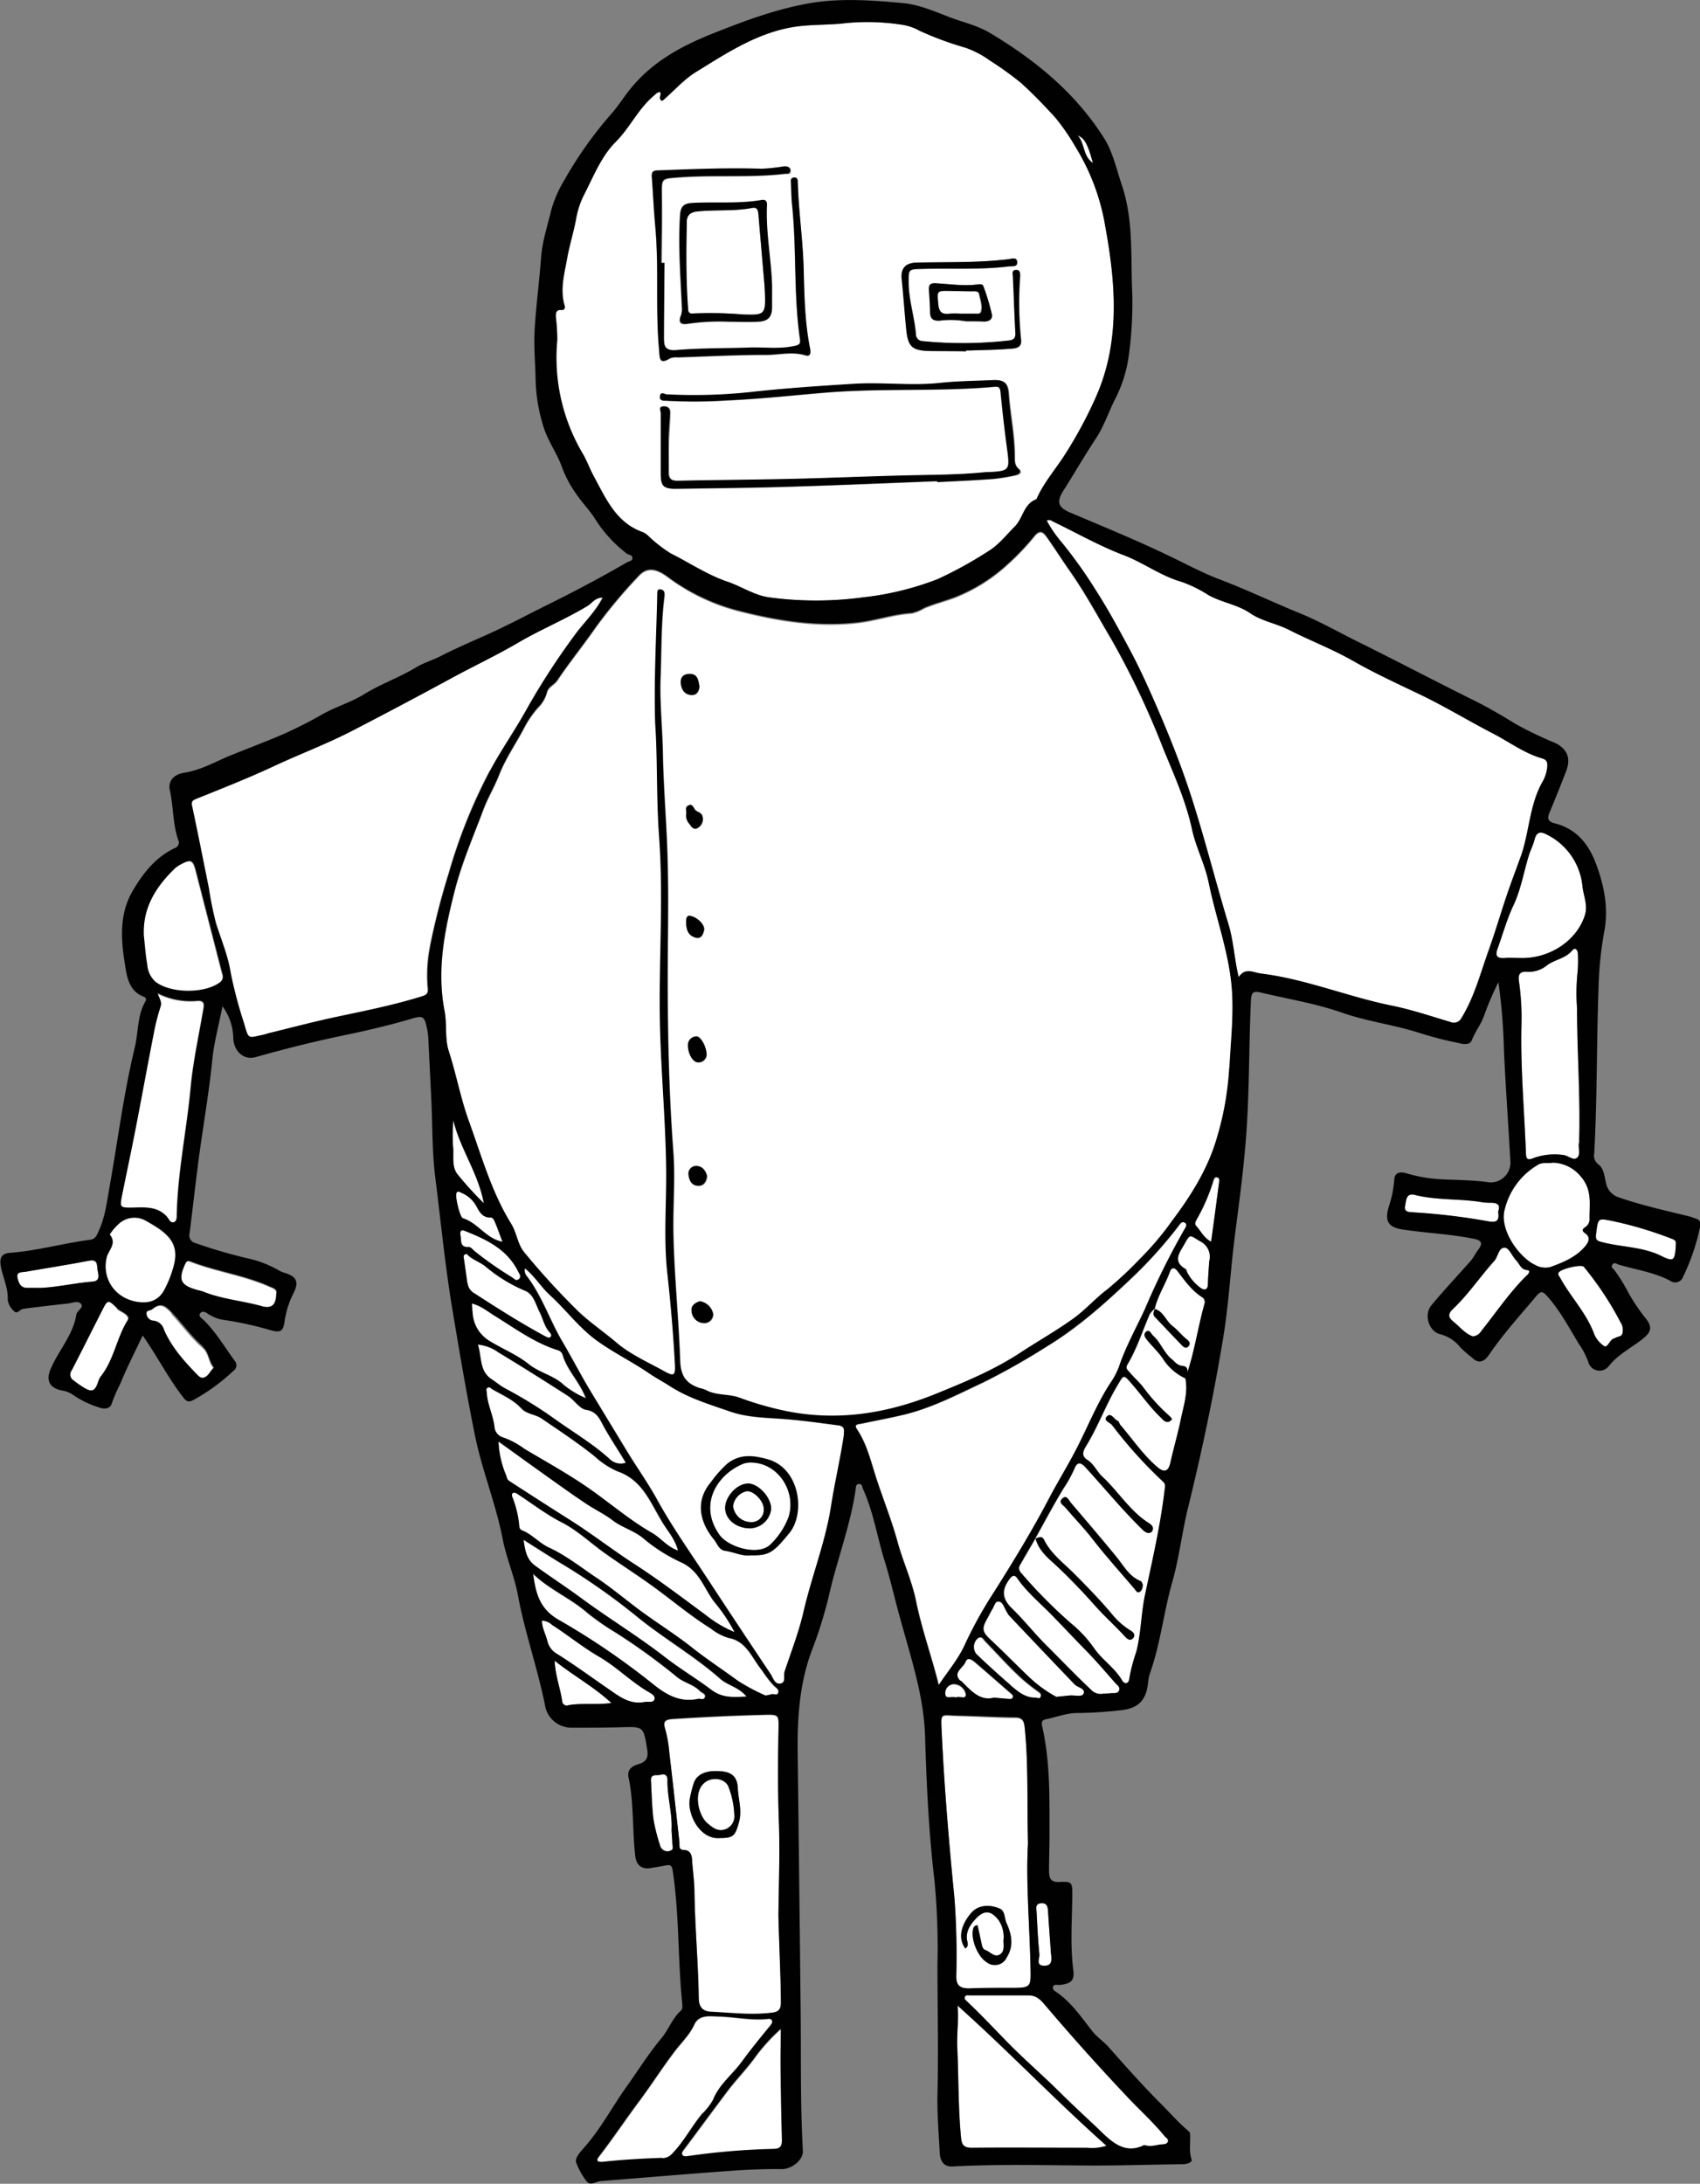 <svg id="Layer_1" data-name="Layer 1" xmlns="http://www.w3.org/2000/svg" viewBox="0 0 334.61 429.73"><rect x="0" y="0" width="334.61" height="429.73" fill="#808080" stroke="none"/><defs><style>.cls-1{fill:#fff;}.cls-2{fill:#010101;}</style></defs><path class="cls-1" d="M413.29,396.11c5.91.25,11.36-3.4,12.91-8.45.61-2-.28-3.76-.48-5.63a12.73,12.73,0,0,0-7.06-10.23c-1.22-.67-2-.54-2.37,1-.28,1.09-.82,2.12-1.16,3.21-1,3.25-1.58,6.68-3,9.72-1.29,2.74-2.05,5.6-3.08,8.39-.59,1.59-.22,2.11,1.4,2,.95-.06,1.91,0,2.86,0" transform="translate(-114.24 -207.57)"/><path class="cls-1" d="M413.54,376.16c1.72-4.83,1.69-10.17,4.3-14.76a7.13,7.13,0,0,0,.92-2.88c.08-.91-.07-1.43-1-1.7-3.52-1-6.45-3.23-9.64-4.88-4.8-2.48-9.41-5.3-14.28-7.64-4.45-2.14-9-4.2-13.24-6.64-4.1-2.34-8.48-4-12.66-6.13-2.47-1.25-5.3-1.69-7.64-3.28-2.49-1.7-5.55-2.1-8.16-3.54a26.37,26.37,0,0,0-5.27-2.61c-4.14-1.16-7.55-3.78-11.53-5.3-4.72-1.8-9.17-4.34-13.75-6.54-.37-.18-.74-.54-1.35-.23a25.5,25.5,0,0,0,3.08,4.43,91.72,91.72,0,0,1,6.5,9.13c2.44,3.79,4.58,7.76,6.72,11.74,2.34,4.37,4.33,8.9,6.26,13.42,2.28,5.35,4.38,10.8,6.15,16.39,2.56,8.06,4.62,16.25,7.07,24.33,1,3.3,1.17,6.74,2,10.39,1.35-2,2.84-.9,4.35-.71,8.82,1.08,17.05,4.54,25.7,6.3,3.92.79,7.74,2.08,11.58,3.21a1.68,1.68,0,0,0,2.29-.89c2.5-4.13,3.68-8.77,5.29-13.24,1.29-3.58,2.35-7.24,3.57-10.85.85-2.52,1.81-5,2.71-7.52" transform="translate(-114.24 -207.57)"/><path class="cls-1" d="M424.67,406a38.93,38.93,0,0,1,.1-7,25.85,25.85,0,0,0,.07-3.63c0-.68-.45-1.53-1.14-.71-1.36,1.61-3.48,1.75-5,2.95a5.61,5.61,0,0,1-3.93,1.22c-1.47-.1-1.71.66-1.53,1.92a50.08,50.08,0,0,1,.49,8.39c-.21,8.49.56,16.95.88,25.43,0,1.24.43,1.39,1.49.94a12.38,12.38,0,0,1,5.83-.62c1,.07,1.93,1.37,2.8.51s0-2.09.39-3.12a1.21,1.21,0,0,0,0-.38c.24-8.68-.4-17.34-.42-25.89" transform="translate(-114.24 -207.57)"/><path class="cls-1" d="M352.12,381.17c-.72-3.53-2.49-6.85-3.25-10.37-1.19-5.53-3.51-10.66-5.62-15.78a163.23,163.23,0,0,0-10.19-21.42c-2.66-4.5-5.13-9.11-8.14-13.4-1.56-2.23-3-4.53-4.59-6.75-.66-.93-1.32-1.65-2.47-.24a48.24,48.24,0,0,1-5.26,5.53,33.3,33.3,0,0,1-10.37,6.51c-2,.75-4.09,1.28-6.08,2.12a8.57,8.57,0,0,1-2.46,1c-3.63.21-7.05,1.47-10.68,1.87-7.75.87-15.25-.29-22.61-2.14a40,40,0,0,1-14.57-6.75c-2.61-2-4.35-2-5.94-.24a101.92,101.92,0,0,0-8.35,10c-2.47,3.56-5.2,6.91-7.6,10.5-.6.89-1.81,1.24-2.05,2.43a6.65,6.65,0,0,1-1.73,2.9,20.11,20.11,0,0,0-2.52,3.58c-1.66,3.26-3.81,6.24-5.15,9.68-.9,2.31-2.21,4.46-3.08,6.78-2,5.28-4.24,10.43-5.66,16-2,7.84-3.53,15.58-2,23.65.51,2.64,0,5.44.83,7.93,1.47,4.59,2.32,9.34,4,13.9,2.48,6.84,4.44,13.9,8.3,20.13,1.13,1.83,1.22,4,2.62,5.67A148.09,148.09,0,0,0,228,465.64c2.37,2.29,5.11,4.11,7.6,6.24,2.79,2.39,6.31,3.93,9.57,5.74,1.82,1,2.1.76,2-1.4-.32-6-.83-12-1.49-17.91-.75-6.73-.17-13.51-.23-20.26-.09-9.37-1-18.71-1.21-28.08-.32-12.55.73-25.09-.19-37.65-.56-7.69-.28-15.43-.77-22.28-.26-9,.25-17.15.41-25.31,0-.49,0-1.18.74-1s.7.81.62,1.51c-.64,5.25-.54,10.54-.74,15.81-.19,5,.38,9.93.46,14.89.11,6.57.68,13.12.89,19.67.29,8.72,0,17.44.06,26.16,0,10.89.3,21.79,1.11,32.67.39,5.13-.07,10.31,0,15.47.14,8.54,1.05,17,1.34,25.56.11,3,1.24,4.51,3.81,5.39a7.47,7.47,0,0,1,1.27.38c2.06,1.16,4.48.73,6.6,1.52a64.34,64.34,0,0,0,8.57,2.51c10.55,2.29,20.59.61,30.37-3.36,5.63-2.29,11.26-4.63,16.38-8,3.45-2.26,7.06-4.3,10.4-6.7,2.4-1.71,4.38-4,6.74-5.78a74.46,74.46,0,0,0,6.35-5.94,57.46,57.46,0,0,0,6.36-7.52c3.71-4.93,7-10.1,8.76-16.13a59.19,59.19,0,0,0,2.49-14c.26-5.52.95-11,.39-16.56-.7-6.86-3.14-13.33-4.49-20.05m-103.9-39.3c-.05-1.18.68-1.72,1.8-1.7,1.58,0,1.65,1.28,1.88,2.45-.08,1-.52,1.75-1.59,1.7-1.45-.08-2-1.14-2.09-2.45m1.51,24.18c.76-.36,1,.37,1.27.8s1.29.52,1.49,1.33a2,2,0,0,1-.91,2.28c-.82.52-1.26-.23-1.66-.77a2.41,2.41,0,0,1-.6-2.11c.05-.53-.25-1.2.41-1.53m.15,21.7c1.54.16,3.19,1.82,2.92,2.89-.19.77-.55,1.71-1.63,1.43-1.66-.44-1.93-1.79-1.89-3.27,0-.55.14-1,.6-1.05m1.44,23.76c.78-.11,2,2.06,2,3.64a1.59,1.59,0,0,1-1.56,1.46c-1.08.1-2.12-1.68-2.07-3.37a1.7,1.7,0,0,1,1.66-1.73m-1.56,27.34a1.52,1.52,0,0,1,1.5-1.81c1.21,0,1.86.89,2.14,2-.11,1.05-.63,1.83-1.61,1.88-1.29.06-1.89-.84-2-2m2.78,29a2.47,2.47,0,0,1-2.23-2.41c-.13-1.05.8-1.6,1.65-1.86a3.1,3.1,0,0,1,2.61,2.5,1.76,1.76,0,0,1-2,1.77" transform="translate(-114.24 -207.57)"/><path class="cls-1" d="M426.19,452.9c.67-.78,1.35-1.79,0-2.69-.66-.45-.44-.84.08-1.16a1.92,1.92,0,0,0,.85-1.82c0-2.9.59-5.67-1.94-8.39a7.3,7.3,0,0,0-5.31-2.48c-1,.19-2-.1-2.8.36a14,14,0,0,0-6.65,8.83c-1.14,4.11,3,9.59,6,10.94a4,4,0,0,0,3,.41c2.5-.9,5-1.93,6.78-4" transform="translate(-114.24 -207.57)"/><path class="cls-1" d="M409.15,446c.56-1.45-.3-1.76-1.62-1.73a10.16,10.16,0,0,1-1.9-.16c-4.27-.66-8.65-.32-12.89-1.38-1.75-.45-1.7,1.11-1.91,2.15-.26,1.3.81,1.21,1.6,1.28a125.76,125.76,0,0,1,14.75,1.76c1.81.36,2.21-.2,2-1.92" transform="translate(-114.24 -207.57)"/><path class="cls-1" d="M353.91,439.35c-.59-.2-.75.32-.86.76a37.34,37.34,0,0,1-3.24,7.45c-.24.46-.53.91-.07,1.39.91.95,1.42,2.28,2.89,3.05.54-4,1.06-7.82,1.56-11.64,0-.35.15-.86-.28-1" transform="translate(-114.24 -207.57)"/><path class="cls-1" d="M414.87,457.54c-1.29-.12-1.52-1.24-2.19-1.93s-1.37-2.4-2.16-2.48c-1.29-.13-1.35,1.73-2.14,2.61-2.79,3.09-5.1,6.62-8.15,9.47-1.14,1.08-.77,1.76.14,2.5,1.27,1,2.3,2.39,3.82,2.88a2.16,2.16,0,0,0,1.65-1.06c3-3.71,5.63-7.67,9-11,.34-.33.7-.91,0-1" transform="translate(-114.24 -207.57)"/><path class="cls-1" d="M333.76,538.78c-1.84-2.09-3.65-4.22-5.59-6.21-2.3-2.35-4.55-4.74-6.84-7.1s-4.94-4.51-6.85-7.28c-.5-.73-1-.6-1.48.08-1.59,2.1-1.66,3.8.44,5.85,2.39,2.34,4.45,5,6.83,7.33,2.9,2.88,5.74,5.82,8.7,8.65a2.61,2.61,0,0,0,2.45.8c.55,0,1,0,1.44-.09.61-.07,1.41.17,1.67-.59s-.41-1-.77-1.44" transform="translate(-114.24 -207.57)"/><path class="cls-1" d="M316.82,600.25c-3.89,0-7.77,0-11.65,0-.36,0-.82-.17-1,.28s.18.68.45.94c2.54,2.38,4.93,4.91,7.35,7.42,3.52,3.66,7.41,7,11,10.54,2.24,2.23,4.56,4.38,6.85,6.52,2.67,2.5,5.41,5.89,9.65,3.75,1.37.43,2.35,0,3.36-.11.49,0,1.11,0,1.3-.57s-.39-.74-.66-1.08c-2.21-2.71-4.82-5.06-7.22-7.59q-8.33-8.79-16.15-18c-.82-1-1.71-2.08-3.27-2.07" transform="translate(-114.24 -207.57)"/><path class="cls-1" d="M302.69,610.69c.26,5.85.17,11.71.73,17.54.13,1.39.55,2,2.08,2,7.51-.06,15,0,22.53,0a9.49,9.49,0,0,0,4-.38c-10.1-9-19.31-18.65-29.32-27.59.26,2.87-.18,5.66-.05,8.45" transform="translate(-114.24 -207.57)"/><path class="cls-1" d="M305,599c3-.06,6.11-.07,9.17-.11,2.72,0,3-.34,2.93-3.12-.15-8.86-1-17.71-.51-25.36-.22-8.43.1-15.64-.66-22.83-.14-1.35-.5-1.91-1.92-1.93-3.69,0-7.38-.26-11.08-.34s-3.52-.84-3.32,3.4c.52,10.89,1.44,21.75,2.51,32.61a152.54,152.54,0,0,1,.35,15.28c0,1.93.86,2.43,2.53,2.4m.42-15c1.47-1.73,3.9-1.59,5.61-.84,1.05.47.89,1.88,1.32,2.84,1,2.19,1.48,4.48.06,6.74a2.58,2.58,0,0,1-4,.94c-1.74-1.06-3.16-4.62-2.62-6.55a.83.83,0,0,1,.87-.69c.26,1.2.53,2.42.79,3.64.1.51.24,1.07.76,1.24.93.32,1.7,1.47,2.77.9s.76-1.78.77-2.78a5.9,5.9,0,0,0-.95-4c-1.45-1.86-2.77-2.09-4.41-.38-1.13,1.19-2.12,2.56-1.79,4.41.1.54.28,1.15-.39,1.51-1.42-1.92-.95-4.51,1.18-7" transform="translate(-114.24 -207.57)"/><path class="cls-1" d="M318.27,584c.14,2.72.27,5.45.55,8.15.08.79-.86,2.3,1,2.27,1.62,0,1.4-1.29,1.29-2.39,0-.25,0-.5-.06-.75h0c-.17-2.46-.37-4.91-.51-7.37-.06-1-.12-1.88-1.38-1.79s-.94,1.13-.9,1.89" transform="translate(-114.24 -207.57)"/><path class="cls-1" d="M421,458c-.16.4.14.7.33,1,2,3.7,5.06,6.79,6.6,10.81a5.18,5.18,0,0,0,2.08,2.63c.67.36,1-1.24,1.91-1.52.3-.09.58-.28.88-.35.84-.17.91-.77.84-1.75a3.66,3.66,0,0,0-.24-.8,63.61,63.61,0,0,0-7.37-11.21c-.48-.61-4.73.4-5,1.16" transform="translate(-114.24 -207.57)"/><path class="cls-1" d="M350.85,462.89c-2.07-1.32-3.43-3.29-4.88-5.18-.54-.71-1.15-.68-1.43.12-.9,2.48-2.41,4.71-3,7.31l0,0,0,0,0,0s0,0,0,0c1.74.5,2.17,2.37,3.47,3.35,1,.75,1.79,1.8,2.78,2.59.53.43.87.81.42,1.38s-.93.25-1.31-.14c-1.79-1.86-3.57-3.72-5.33-5.6-.46-.49-.24-1.05,0-1.58h0a4.63,4.63,0,0,0-1,1.08c-1.44,3.31-2.52,6.79-4.39,9.92-.47.78.1,1.14.5,1.62.84,1,1.84,1.85,2.65,2.92a36.36,36.36,0,0,0,5.21,5.68,4.19,4.19,0,0,1,.44.56c-.25.18-.49.47-.76.51-.72.1-1.1-.49-1.56-.93-2.1-2-3.77-4.44-5.69-6.63-1.6-1.84-1.52-1.71-2.71.29-2.35,3.92-3.88,8.25-6.28,12.12-.6,1-.85,1.91.3,2.64,1.32.83,1.9,2.32,3,3.34,3.09,2.86,5.29,6.59,8.89,8.95.5.33,1.35.93.89,1.67s-1.39.26-1.82-.15c-1.63-1.58-3.18-3.25-4.71-4.93-2.24-2.48-4.41-5-6.68-7.5-.73-.79-1.52-1.18-2.1.34a26.91,26.91,0,0,1-2.23,4c-1.92,3.18-3.67,6.48-5.48,9.73l.05-.05h0v0c.61-.18,1.22-.64,1.7.32,1.37,2.74,3.85,4.53,5.93,6.63,2.5,2.52,5,5.06,7.27,7.77a14.69,14.69,0,0,0,3.67,3.31c.53.31,1.21.81.66,1.52s-1.16.28-1.62-.24c-1.95-2.15-4.12-4.07-6.05-6.25-2.28-2.58-4.7-5.1-7.22-7.49-1.68-1.59-3.71-3.09-4.34-5.57l0,0c-1,1.77-2.07,3.55-3.09,5.33-.39.69,0,1.22.43,1.71a97.26,97.26,0,0,0,9.59,9.67,24.14,24.14,0,0,1,4.64,5c1.6,2.32,4,3.83,5.48,6.28.5.87,1.31.65,1.41-.33a32.44,32.44,0,0,1,1.34-5.17c1-3.71,1-7.56,1.75-11.31,1.45-6.84,3-13.65,3.86-20.61.07-.62.28-1.18-.34-1.73a87,87,0,0,1-10-11.1c-.41-.52-1.77-.87-1.05-1.65.86-.94,1.43.57,2.19.84.23.08.29.55.49.79,2.43,2.81,4.5,5.94,7.37,8.36,1.35,1.14,2.1.8,2.5-1,.64-2.78,1.47-5.52,2-8.32s1.5-5.37.93-8.21h0v0a10.49,10.49,0,0,1-4.51-4c-.84-1.18-1.9-2.21-2.84-3.32-.45-.54-1-1.29-.4-1.83s1,.4,1.42.78c1.48,1.31,2.08,3.32,3.63,4.58.68.55,1.06,1.26,2.26,1.37.74.06.92.63.83,1.29,1.45-4.41,2.11-9,3.36-13.49a1.18,1.18,0,0,0-.46-1.37m-12.36,58c-.44.18-.64-.28-.87-.56-2.77-3.28-5.66-6.44-8.28-9.83-1.66-2.14-3.56-4.09-5.31-6.16-.44-.52-1.49-1.11-.68-1.86s1.25.32,1.7.85c2.94,3.46,5.9,6.91,8.78,10.42,1.51,1.83,2.56,4.08,5,5,.21.09.29.53.38.72-.06.64-.16,1.18-.69,1.4" transform="translate(-114.24 -207.57)"/><path class="cls-1" d="M325.74,539.05q-6.47-6.76-12.91-13.57a6.21,6.21,0,0,1-.66-1.13c-.38-.63-.59-1.59-1.44-1.59-.65,0-.79.9-1.12,1.42s-.66,1.24-1,1.84c-1.2,2.1-1.05,2.7.61,4.26,2.57,2.41,5,4.93,7.59,7.36a25.07,25.07,0,0,0,5.34,3.88l2.69-.27c.94-.08,2.39.38,2.69-.37.41-1-1.17-1.19-1.78-1.83" transform="translate(-114.24 -207.57)"/><path class="cls-1" d="M350.45,451.88c-2.06-1.22-1.9-1.53-3.09.59-.94,1.67-2.39,3.39.25,4.9.18.1.21.44.32.67a8.88,8.88,0,0,0,2.4,2.87c.86.71,1.64.78,1.68-.74,0-1.27.14-2.53.24-4.28a3.4,3.4,0,0,0-1.8-4" transform="translate(-114.24 -207.57)"/><path class="cls-1" d="M443.11,451.22a75,75,0,0,0-11.1-3.33c-3.25-.64-3.15-.81-3.57,2.51-.16,1.23.25,1.35,1.33,1.62,3.8,1,7.83.87,11.46,2.66,2.46,1.22,2.7,1,2.92-1.8.09-1.19,0-1.27-1-1.66" transform="translate(-114.24 -207.57)"/><path class="cls-1" d="M319,541.51c.23-.54-.24-.82-.59-1.07a38.54,38.54,0,0,1-3.12-2.48c-2.54-2.3-4.8-4.88-7.19-7.33-.36-.38-.62-1.08-1.37-.68a2.26,2.26,0,0,0-.43,3.18c2.22,2.08,4.44,4.16,6.74,6.13,1.42,1.22,2.87,2.53,5,2.46.35,0,.8.24,1-.21" transform="translate(-114.24 -207.57)"/><path class="cls-1" d="M205.29,447.25c3,.91,4.55,4,7.8,4.63-.49-1.28-.92-2.53-1.43-3.75-.19-.43-.32-1.06-1-1.05-1.49,0-2.08-1-2.65-2.1a6,6,0,0,0-3-2.74c-.34-.14-.7-.41-1,0s.66,4.78,1.26,5" transform="translate(-114.24 -207.57)"/><path class="cls-1" d="M207.53,453.69A71.82,71.82,0,0,0,215,458.9c.42.27.88.75,1.36.33s.05-1.05-.19-1.54c-2.18-4.37-6.24-6.26-10.46-7.94-.9-.36-.95.19-.88.81.24,1-.22,2.5,1.68,2.37.34,0,.73.47,1.06.76" transform="translate(-114.24 -207.57)"/><path class="cls-1" d="M209.43,444.32c-1.12-6.07-4.71-10.78-6-16.36a34.32,34.32,0,0,0-.08,5.16c.19,1.82-.32,3.88.8,5.4a68.65,68.65,0,0,0,5.26,5.8" transform="translate(-114.24 -207.57)"/><path class="cls-1" d="M210.69,359.17c2.24-4.2,5-8.05,7.27-12.21a140.59,140.59,0,0,1,9.2-14.21c1.78-2.49,4.11-4.58,5.6-7.52-1.54,0-2.15,1.15-3.11,1.72-4.38,2.62-9.12,4.56-13.5,7.14s-9,4.71-13.4,7.13q-9.69,5.26-19.48,10.32c-5.07,2.62-10.39,4.6-15.53,7-4.87,2.3-9.91,4.23-14.91,6.26-.78.32-1.12.52-.92,1.46,1.15,5.4,2.23,10.81,3.31,16.22a66.24,66.24,0,0,0,1.41,6.92c1,3.23,2.36,6.33,2.89,9.76a86.69,86.69,0,0,0,2.63,9.91c.9,3.22.76,2.82,3.69,2.22.43-.09.85-.25,1.28-.36,4.39-1.07,8.76-2.23,13.18-3.17,5.72-1.21,11.46-2.34,17-4.1.94-.3,1.15-.7,1.05-1.63a28.74,28.74,0,0,1,.45-8.17,143.67,143.67,0,0,1,3.73-14.55,105.67,105.67,0,0,1,8.11-20.17" transform="translate(-114.24 -207.57)"/><path class="cls-1" d="M210.93,479c.94.62,1.8,1.36,2.79,1.88a84.38,84.38,0,0,1,9.8,6.07c3.59,2.57,7.47,4.8,10.73,7.84a3.1,3.1,0,0,0,3.12.65c-1.45-2.44-3-4.73-4.35-7.16-.75-1.34-1.28-2.92-3.44-3.25-1.3-.19-2.3-1.91-3.57-2.73-4.57-2.94-9.16-5.83-13.81-8.64a8.14,8.14,0,0,0-4-1.47c.82,2.47.25,5.2,2.7,6.81" transform="translate(-114.24 -207.57)"/><path class="cls-1" d="M152.71,379c-.55-2.14-1-2.32-2.89-1.28a5.73,5.73,0,0,0-1.26.86c-3.73,3.62-6.36,7.76-6.09,13.25.2,1.9.32,3.82.66,5.69a5,5,0,0,0,1.59,3.36c2.92,2.3,9.52,2.41,12.61.2a1.42,1.42,0,0,0,.6-1.78q-2.62-10.14-5.22-20.3" transform="translate(-114.24 -207.57)"/><path class="cls-1" d="M210.45,471.42c2.58,1.56,5.4,2.7,7.78,4.61,2.09,1.68,4.92,2.21,6.86,4.07a18,18,0,0,0,4.39,2.62c-1.24-3.29-3.68-5.47-4.56-8.52a1.33,1.33,0,0,0-.91-.92c-4.6-1.43-8.42-4.29-12.46-6.77-1.42-.87-2.74-2-4.53-2.43,0,.66.06,1.23.13,1.79a6.86,6.86,0,0,0,3.3,5.55" transform="translate(-114.24 -207.57)"/><path class="cls-1" d="M221.57,470.57c.33.17.68.48,1,.07s0-.62-.16-.86c-1.08-1.16-1.33-2.72-2-4-.76-1.49-1.14-3.45-2.77-4.17a30.22,30.22,0,0,1-7.72-4.68c-1.2-1.05-2.83-1.44-3.83-2.6-.84.08-.66.56-.59,1,.22,1.57.47,3.14.65,4.71a2.64,2.64,0,0,0,1.38,2.09c4.6,3,9.23,5.89,14,8.49" transform="translate(-114.24 -207.57)"/><path class="cls-1" d="M241.93,313.12a27.13,27.13,0,0,0,4.35,3.37c3.71,1.85,7.18,4.2,11.15,5.55,2.76.94,5.27,2.68,8.18,3.08a69,69,0,0,0,18.49,0,58,58,0,0,0,14.72-3.6,79.87,79.87,0,0,0,9.91-5.46c2-1.19,3.54-3.19,5.24-4.88s1.73-4.43,4.21-5.35c.09,0,.14-.21.19-.32,1.36-3,3.51-5.47,5.27-8.17A84.79,84.79,0,0,0,330,285.67c4.82-10.87,3.88-22.31,1.81-33.6a43.18,43.18,0,0,0-5.85-15.58,41.8,41.8,0,0,0-4.07-5.88c-2.13-2.31-4.31-4.6-6.67-6.72a63.35,63.35,0,0,0-6.14-4.41,18.6,18.6,0,0,0-4.88-2.54,64.62,64.62,0,0,1-8.93-3.3,10.09,10.09,0,0,0-3.41-1.18,44.39,44.39,0,0,0-10.93-.35c-3.18.41-6.44.26-9.62.66-7.58.95-13.8,5.12-20.08,9-2.27,1.4-4.11,3.5-6.15,5.28-.23.2-.47.45-.65.32-.65-.6.13-1.08-.23-1.67-.58,0-.85.39-1.19.67-3.09,2.56-4.72,6.3-7.56,9.14s-4.35,6.76-6.2,10.36a16.18,16.18,0,0,0-1.56,4.64c-.49,2.68-1.33,5.3-1.81,8-.54,3-1.42,6.08-.48,9.21.16.54-.08.92-.66.87-1.08-.09-1.1.65-1.07,1.36a37.12,37.12,0,0,1,.28,4.57,37,37,0,0,0,5,22.3c.81,1.35,1.33,2.89,2.09,4.28,2.46,4.48,4.44,9.39,9.89,11.25a4.41,4.41,0,0,1,1.07.79m52.92-53.89c6-.12,11.95.06,17.9-.66.61-.07,1.61-.52,1.68.55s-1,.79-1.6.87c-5.72.7-11.46.34-17.19.49-2.64.07-2.57.07-2.58,2.6,0,3.46,1.13,6.75,1.43,10.17a1.38,1.38,0,0,0,1.41,1.45,79.75,79.75,0,0,0,16.92-.13c.9-.1,1.32-.44,1.27-1.46-.21-3.69-.32-7.39-.49-11.08,0-.58-.23-1.27.57-1.35s.88.65.84,1.23a70.37,70.37,0,0,0,.19,12.57c.15,1.73-1.39,1.65-2.43,1.73-2.53.21-5.08.23-7.63.32-.25,0-.51,0-.76,0v.16c-2.36,0-4.72,0-7.07-.05-3.42-.06-4.34-.74-4.69-4.08s-.56-6.72-.91-10.08c-.24-2.25.9-3.21,3.14-3.25m12.89,11.6c-1.14-.1-2.28,0-3.42-.05a17.25,17.25,0,0,0-5.12-.12c-1.23.08-1.91-.37-1.91-1.72s-.13-2.91-.22-4.37c-.05-1,.28-1.32,1.34-1.26,2.77.14,5.54.6,8.32.21.4,0,.92,0,1,.31a43.22,43.22,0,0,1,1.69,5.59c.19,1-.6,1.51-1.72,1.41m-25.32,12.3c5.66-.35,11.31.43,17-.18,3.41-.37,6.86-.38,10.29-.55,2.17-.1,3,.46,3.16,2.66.28,4.13,1.17,8.2,1.17,12.35,0,.85-.11,1.69.75,2.41s.1,1.16-.6,1.3a36.67,36.67,0,0,1-4.52.73c-3.62.27-7.25.42-10.87.61a1.09,1.09,0,0,1,0-.18c-9.74.37-19.47.8-29.21,1.09-7.39.23-14.78.3-22.17.4-2.51,0-3-.53-3-2.95,0-4,0-7.91,0-11.87,0-.53-.56-1.36.62-1.38,1,0,1.21.58,1.18,1.37-.09,1.92-.24,3.83-.29,5.74s0,3.94,0,5.91c0,1.2.54,1.65,1.79,1.62,7.56-.16,15.13-.2,22.69-.38,7.83-.18,15.65-.53,23.48-.69,4.83-.11,9.67-.13,14.48-.63a2.41,2.41,0,0,1,.38,0c4.35-.2,4.41-.32,3.83-4.61q-.75-5.59-1.29-11.2c-.09-.89-.41-1.1-1.18-1-11,1-22.15.24-33.18,1.14-6.47.52-12.91,1.26-19.4,1.54a99.52,99.52,0,0,1-11.84.08c-.57-.05-1.52.15-1.44-.79.11-1.2.92-.44,1.55-.42a105.7,105.7,0,0,0,16-.41c6.9-.78,13.81-1.24,20.74-1.67m-38.64-42c6.8-.25,13.59-.54,20.39-.32a38.44,38.44,0,0,0,4.36-.47c.57,0,1.26,0,1.23.82s-.68.58-1.18.63c-7,.8-14,.15-21,.71-3.24.25-3.18.16-3.14,3.44.07,4.46,0,8.93-.07,13.39H245c0,4.85-.09,9.69-.11,14.53,0,1.61,0,2.84,2.47,2.63,4.79-.42,9.64-.33,14.46-.5,2.91-.09,5.83.34,8.74-.31.88-.19,1.26-.37,1.13-1.28-1.31-8.85-.64-17.82-1.59-26.7-.14-1.33-.12-2.67-.2-4,0-.51-.21-1.1.55-1.16s.78.49.79,1c.18,5.68,1,11.3,1.15,17,.14,5.16.18,10.33,1.22,15.42.16.78.3,1.89-.85,1.54-2.62-.8-5.19-.08-7.77-.09-5.79,0-11.58.3-17.37.49a3.19,3.19,0,0,0-1.5.18c-2.3,1.42-2-.27-2.18-1.68-.73-8.07,0-16.18-.75-24.26-.3-3.23-.44-6.48-.68-9.71-.07-.94.13-1.27,1.23-1.31m4.66,26.62c-.26-5.91-.73-11.83-.35-17.76.11-1.68.58-2.35,2.48-2.45,4.51-.23,9.05.2,13.53-.57.63-.11,1.12.07,1.08.91-.26,5.31.83,10.53,1,15.81.05,1.4,0,2.8,0,4.2,0,2.07-.67,2.92-2.79,3-1.91.09-3.82,0-5.73,0a42.94,42.94,0,0,0-8,.4c-1.38.24-2-.21-1.4-1.66a4.16,4.16,0,0,0,.15-1.88" transform="translate(-114.24 -207.57)"/><path class="cls-1" d="M153.16,404.59a14.36,14.36,0,0,1-8-1.49c.38,1.19.89,1.74.61,2.62a42.63,42.63,0,0,0-1.36,5.34c-1.22,6.24-2.36,12.5-3.57,18.74-.86,4.43-1.81,8.85-2.7,13.28-.43,2.2-.3,2.29,1.86,2.25,2.52,0,5.13-.37,7.07,1.87.36.41.66,1.17,1.27,1s.63-1,.64-1.63c.19-8.43,2-16.69,2.74-25.06.49-5.18,1.64-10.29,2.51-15.43.16-.91.07-1.53-1.07-1.48" transform="translate(-114.24 -207.57)"/><path class="cls-1" d="M217.38,492.69c4,2.37,8,4.6,11.81,7.17,4.5,3,8.58,6.67,13.3,9.37,1.74,1,2.95,2.74,5.15,3.49-.55-2.24-1.92-3.76-3-5.45-2.4-3.88-3.93-8.45-8.93-10.16a16.57,16.57,0,0,1-4.54-3c-3.32-2.66-6.86-5-10.36-7.37-1.27-.87-3-.87-4-2-1.6-1.71-3.71-2.6-5.67-3.74-.31-.17-.58-.61-1-.34s-.19.68-.17,1.05c.15,2.36,1.32,4.49,1.54,6.86a2.37,2.37,0,0,0,1.71,1.91,15.93,15.93,0,0,1,4.17,2.23" transform="translate(-114.24 -207.57)"/><path class="cls-1" d="M133.45,457.27c-.09-.92,0-1.92-1.61-1.62-4.16.8-8.36,1.45-12.54,2.18-.7.12-1.8,0-1.6,1.09.17.93.52,2.05,1.87,2.08l2.47,0c3.51-.12,6.93-1,10.42-1.24,1.75-.13,1.09-1.53,1-2.51" transform="translate(-114.24 -207.57)"/><path class="cls-1" d="M250.65,269.26a76.77,76.77,0,0,1,9.71.19c4.67.14,4.67.17,4.33-5.81-.32-3.71-.76-8.79-1.19-13.86-.07-.74-.19-1.49-1.2-1.3-3.58.69-7.23.32-10.83.7-1.53.16-2.07.92-2.09,2.14-.12,5.66-.17,11.31.25,17,.05.64.19,1.05,1,1" transform="translate(-114.24 -207.57)"/><path class="cls-1" d="M137.28,465.07c-1.8-1.8-1.88-1.73-2.95.38-2,3.94-3.93,7.9-6,11.81a1.36,1.36,0,0,0,.36,2,21.51,21.51,0,0,0,1.86,1.31c1.77,1.09,2.36.86,3-1.1a3.38,3.38,0,0,1,.49-1c2.57-3.23,3.1-7.43,5.19-10.89a4,4,0,0,0,.21-.59c-.4-1-1.55-1.17-2.25-1.87" transform="translate(-114.24 -207.57)"/><path class="cls-1" d="M150.62,456.37c-1.46,3.18-1,4.23,2.43,5.18a8.11,8.11,0,0,1,1.1.3c3.67,1.49,7.63,1.78,11.4,2.83,1.94.54,2.91-.14,3-2.41.26-.93-.63-1.14-1.29-1.43-5.06-2.26-10.61-2.95-15.74-5-.46-.18-.68.1-.86.49" transform="translate(-114.24 -207.57)"/><path class="cls-1" d="M146.36,461.78a21.29,21.29,0,0,0,1.84-4.37c1.16-3.65.38-5.87-2.71-8-.83-.58-1.73-1.08-2.61-1.59a4.53,4.53,0,0,0-5.1.46,10.43,10.43,0,0,0-2,2.29c1.48,1.77-.25,3.09-.59,4.49-1.07,4.42,1.94,8.67,7.11,8.88a4.34,4.34,0,0,0,4-2.13" transform="translate(-114.24 -207.57)"/><path class="cls-1" d="M148,466.05c-1.34-1.45-2.24-2.1-3.86-.75-.4.32-1.3.11-1.18,1a1.45,1.45,0,0,0,1.42,1.31,2.39,2.39,0,0,1,2,1.75c1.5,3.47,4,6.21,6.55,8.87.41.43.83.8,1.49.5.87-.39,1.11-1.31,1.82-1.91-1.05-1.26-.94-3-2.17-4-2.3-2-4.05-4.48-6.12-6.68" transform="translate(-114.24 -207.57)"/><path class="cls-1" d="M262.18,495.33a4.84,4.84,0,0,0-1.56.2c-5,2-9.11,7.88-4.78,14.06,1.72,2.46,7.86,4.32,10.18,1.77a14.45,14.45,0,0,0,3.4-5.19c1.64-5-1.89-10.7-7.24-10.84m-.38,13c-2.63,0-4.82-1.83-4.83-4s2.36-4.79,4.46-4.79,4.61,2.72,4.59,5a4.28,4.28,0,0,1-4.22,3.82" transform="translate(-114.24 -207.57)"/><path class="cls-1" d="M300.22,541c.12,1.11,1.36.33,2.07.68.65-.42,2,.5,2-.62a2.44,2.44,0,0,0-2.41-2,1.79,1.79,0,0,0-1.65,2" transform="translate(-114.24 -207.57)"/><path class="cls-1" d="M250.48,573.72c.14,2.09.44,4.2.47,6.27.1,6.94.74,13.86.85,20.79,0,2,.9,2.72,2.52,2.78,3.93.16,7.85.67,11.81.19,1.51-.19,1.86-.75,1.84-2.16-.05-5.67-.36-11.34-.49-17,0-6.17.31-12.36.09-18.52-.22-5.91-.18-11.82-.08-17.72.06-3.37.24-3.34-3.15-3.25q-8.88.23-17.73.82c-1.43.09-1.9.44-1.41,2a25.38,25.38,0,0,1,.81,4.7c.67,5.88,1.29,11.76,2,17.65.07.62-.19,1.54.92,1.55,1.34,0,1.53,1,1.6,2M250,561.66a25.91,25.91,0,0,1,.79-3.15c.61-1.88,2.62-2.68,5.68-2.33,1.92.22,2.89,1.19,3,3.28.09,2.27.88,4.46.2,6.82s-1,2.94-3.54,3c-4.18.49-6.59-4.8-6.11-7.6" transform="translate(-114.24 -207.57)"/><path class="cls-1" d="M268,606.88a36,36,0,0,0-5.3,5.89c-1.68,2.26-3.69,4.31-5.39,6.59-2.79,3.72-5.55,7.46-8.33,11.19-.26.35-.69.71-.36,1.16s.82.28,1.25.22a140,140,0,0,1,16.73-1.39c1.24,0,1.65-.5,1.62-1.74-.14-4.77-.22-9.55-.27-14.32,0-2.41,0-4.82.05-7.6" transform="translate(-114.24 -207.57)"/><path class="cls-1" d="M254.63,620.88c1.18-3,3.76-4.91,5.57-7.38s3.69-4.8,5.62-7.13c.27-.32.69-.68.38-1.17s-.7-.28-1.06-.25c-3,.28-5.95-.35-9.2-.49-1.68,0-4-.58-5,1.56s-2.49,3.49-3.78,5.18c-2.43,3.18-4.58,6.55-6.95,9.76-2.71,3.65-5.23,7.44-8,11-.22.3-.55.66-.23,1,.16.17.59.16.88.13,3.92-.44,7.87-.65,11.81-.79a2.55,2.55,0,0,0,1.85-.79c2.34-2.36,3.83-5.34,5.93-7.88a12,12,0,0,0,2.2-2.81" transform="translate(-114.24 -207.57)"/><path class="cls-1" d="M261.26,501a3.45,3.45,0,0,0-2.73,2.95,3.58,3.58,0,0,0,3.48,3.14,2.41,2.41,0,0,0,2.55-2.68c0-1.5-1.93-3.46-3.3-3.41" transform="translate(-114.24 -207.57)"/><path class="cls-1" d="M239,515.32c4.89,3.17,9.53,6.7,14.22,10.15a23.07,23.07,0,0,0,5.57,3.29,32.14,32.14,0,0,0-3.9-5.84c-2.05-2.61-2.88-6.07-6.42-7.81a32.36,32.36,0,0,1-7.48-4.68c-1.8-1.6-4.28-2.21-6.17-3.66-1.53-1.17-3.24-2-4.81-3-3.22-2.12-6.33-4.39-9.47-6.62-2.67-1.9-5.31-3.82-8.21-5.9a18.67,18.67,0,0,0,1.49,6.63c.15.42.17.85.61,1.13,3.93,2.52,7.84,5.07,11.78,7.56,4.38,2.76,8.46,5.94,12.79,8.75" transform="translate(-114.24 -207.57)"/><path class="cls-1" d="M279.14,488.08c-3.85-.52-7.68-1.05-11.56-1.3-3.23-.21-6.45-.32-9.59-1.41-4.07-1.41-8.19-2.64-11.84-5-1.44-.93-3-1.75-4.37-2.71-3.31-2.22-6.91-4-10.14-6.35-3.45-2.54-5.95-6-9.08-8.84-1.72-1.56-2.9-3.65-4.92-5.27a1.67,1.67,0,0,0,.36,1.53c3,3.93,4.48,8.65,7,12.88,1.9,3.24,3.66,6.65,5.6,9.86l7,11.53c2,3.29,4.24,6.42,6.1,9.81,2.9,5.25,6.39,10.17,9.68,15.2q6.26,9.56,12.59,19c.52.78.84,2.2,2.08,1.9,1-.25.46-1.56.73-2.37,1.3-3.9,2.81-7.76,3.72-11.75,1.61-7,4.31-13.68,5.42-20.8.74-4.76,1.87-9.46,2.56-14.24.16-1.14-.06-1.55-1.28-1.71m-9.59,21.23c-3.07,3.71-3.87,4.42-7.55,4.32-1.65.25-3.29-.65-5.05-.88-1.24-.15-1.55-1.45-2.2-2.23-2.8-3.4-3.72-7.59-.6-11.26a22.55,22.55,0,0,1,3.25-3.67c2.54-2,5.17-1.6,7.92-.84,6.33,1.76,7.49,10.62,4.23,14.56" transform="translate(-114.24 -207.57)"/><path class="cls-1" d="M310,520.85c3.79-6,7.49-12.06,10.78-18.34,1.89-3.62,4.08-7.08,5.9-10.75,2-4,3.73-8.19,6.19-12a14.59,14.59,0,0,0,1.69-3.19c1.33-4,3.39-7.62,5.12-11.38a149,149,0,0,1,7.77-15.66c.24-.4.71-.93.07-1.32s-.9.17-1.22.59a87.48,87.48,0,0,1-9.54,10.56c-5.12,4.84-10.35,9.52-16.38,13.17a138.27,138.27,0,0,1-12.46,7.06c-5.09,2.41-10.07,5-15.58,6.36-2.82.68-5.69,1.21-8.54,1.81-.59.12-1.49.1-.82,1.09,1.93,2.89,2.7,6.22,3.75,9.48,1.36,4.23,3.05,8.34,4.22,12.64,1.07,3.92,2.83,7.69,3.64,11.65,1.13,5.56,3.06,10.88,4.46,16.47,1.77-2.7,3.83-5,5.18-8.08A80.68,80.68,0,0,1,310,520.85" transform="translate(-114.24 -207.57)"/><path class="cls-1" d="M309.8,541.67c1.23.11,2.06.19,2.88.25.31,0,.67.07.83-.29s-.11-.57-.35-.78c-2.32-2-4.62-4.06-7-6.08-.62-.53-1.55-1.23-2-.08s-2.57,2.09-1,3.65c1.91,1.87,3.74,4.09,6.53,3.33" transform="translate(-114.24 -207.57)"/><path class="cls-1" d="M228.73,522.21c5.36,3.94,11,7.39,16.31,11.48,2.91,2.26,6.15,4.2,9.1,6.41,2.24,1.68,4.34,1.48,7,1.36-1.57-1.9-3.71-2.2-5.16-3.48-5-4.4-10.76-7.74-15.95-11.89a129.26,129.26,0,0,0-14.8-10.49c-2.72-1.6-5.36-3.33-8-5,.29,2,.53,3.81,2.23,5.06,3.05,2.25,6.23,4.32,9.28,6.55" transform="translate(-114.24 -207.57)"/><path class="cls-1" d="M224.25,526.43a145,145,0,0,1,18.64,12.73c2.64,2.1,5.26,3.49,8.69,2.75.47-.1,1.17.24,1.36-.35s-.62-.82-1-1.2c-1.26-1.32-3.13-1.62-4.51-2.77a123.18,123.18,0,0,0-12.14-8.78,50.15,50.15,0,0,1-5.55-3.87c-3.33-2.89-7.46-4.57-10.67-7.67.54,3.75,1.21,6.93,5.17,9.16" transform="translate(-114.24 -207.57)"/><path class="cls-1" d="M253.49,566.39c1,.82,2.07,1.76,3.57,1.19a2.73,2.73,0,0,0,1.73-2.84,17,17,0,0,0-1.25-5.76c-1.06-1.79-3.93-1.72-5.14,0-1.66,2.29-.39,6.21,1.09,7.45" transform="translate(-114.24 -207.57)"/><path class="cls-1" d="M231.66,518.1c3.08,2.06,5.91,4.49,8.91,6.68,3.22,2.34,6.6,4.46,9.71,6.92s6.15,4.43,9.2,6.67a40.3,40.3,0,0,0,5.37,2.85A10.79,10.79,0,0,0,266,541c.45-.18,1.14.31,1.36-.29s-.43-1-.83-1.37a23.37,23.37,0,0,1-2.4-3.12c-1.92-2.3-2.95-5.65-6.46-6.29a10.52,10.52,0,0,1-3.57-1.87c-3.81-2.38-7.26-5.27-10.86-7.92-3.31-2.44-6.79-4.64-10.12-7-2.78-2-5.27-4.37-8.41-6s-5.85-3.74-8.77-5.63a1,1,0,0,0-.7-.18c-.37.13-.34.56-.24.82a20.12,20.12,0,0,1,1.39,5.92.86.86,0,0,0,.57.71c2,.79,3.4,2.53,5.28,3.38,3.44,1.55,6.34,3.9,9.43,6" transform="translate(-114.24 -207.57)"/><path class="cls-1" d="M246.44,567.77c.22-3.27-.87-6.54-.8-9.91,0-1-.54-1.25-1.36-1s-2-.3-1.89,1.21c.15,2.53.18,5.08.5,7.59a35,35,0,0,0,1.26,5,1.54,1.54,0,0,0,1.86,1.24c1-.14.61-.92.58-1.5,0-.83-.09-1.65-.15-2.58" transform="translate(-114.24 -207.57)"/><path class="cls-1" d="M243.08,542c.23-.75-.69-1.17-1.23-1.5-3.43-2-6.22-4.89-9.69-6.91-3.18-1.86-6.1-4.24-9.23-6.24a3,3,0,0,0-2-.84c0,1.46.74,2.69,1.07,4a3.94,3.94,0,0,0,1.95,2.57c3.48,2.18,6.78,4.62,10.17,6.94,2.14,1.47,4.23,3.09,7.1,2.48.65-.14,1.62.27,1.87-.52" transform="translate(-114.24 -207.57)"/><path class="cls-1" d="M224.91,542.35a.93.93,0,0,0,1.11.83c2.67-.51,5.41,0,8.58-.46-3.57-3.28-7.44-5.36-11.18-8.33.16,3.09,1.15,5.46,1.49,8" transform="translate(-114.24 -207.57)"/><path class="cls-1" d="M305.31,264.84l-4.2-.08c-2.63,0-2.51-.05-2.28,2.59.14,1.62.79,2.09,2.28,1.9a14.72,14.72,0,0,1,2.1,0v0c1,0,2,0,3,0,.38,0,.89.09,1-.31.38-1.21-.1-2.39-.33-3.54-.16-.79-1-.61-1.63-.63" transform="translate(-114.24 -207.57)"/><path class="cls-1" d="M329.36,239.65c-1.08-3.77-1.67-4.86-3-5.43,1.49,1.6,1,4,3,5.43" transform="translate(-114.24 -207.57)"/><path class="cls-2" d="M447.25,447.07c-4.84-1.21-9.73-2.26-14.46-3.9a3.68,3.68,0,0,1-2.45-2.88c-.33-1.27-.38-2.76-1.52-3.62a2.14,2.14,0,0,1-.79-2.15c.61-10.95.45-21.91.86-32.86A70.93,70.93,0,0,1,430,390.91c.88-4.56,0-9.08-1.65-13.45-1.48-3.89-3.89-6.81-8.05-7.86-1.45-.36-1.54-1-1.06-2.15,1.12-2.7,2.22-5.41,3.27-8.14q1.45-3.8-2.24-5.57a76.71,76.71,0,0,1-7.71-3.7c-2.89-1.8-5.88-3.53-8.92-5-7.36-3.66-14.65-7.49-22-11.13-3.86-1.9-7.66-4.09-11.62-5.69-5.3-2.16-10.46-4.65-15.82-6.68-3.51-1.33-6.85-3.17-10.26-4.78-6.26-3-12.66-5.61-19-8.3-2.48-1.05-2.81-2.13-1.37-4.38,2.14-3.35,4.11-6.81,6.31-10.12,1.61-2.41,2.5-5.14,3.76-7.69a26.1,26.1,0,0,0,2.77-8.68,76.29,76.29,0,0,0,.7-12c-.36-7.3.32-14.7-2.12-21.78-1-3-1.71-6.25-3.34-8.9C326,225.89,318,219.36,309,214c-2.39-1.42-5.05-2-7.59-2.95-3.08-1.17-6.18-2.57-9.44-2.87-6-.55-12-1-17.92-.05-6.76,1.12-13.21,3.51-19.57,6.06-6.06,2.42-11.64,5.42-15.95,10.61-1.34,1.6-2.41,3.37-3.76,4.94a78.34,78.34,0,0,0-9.48,13.32,23.73,23.73,0,0,0-2.57,5.93c-.74,3.13-1.78,6.16-2,9.47-.35,4.75-1,9.49-1.26,14.26-.16,3,.11,6,.19,9A33.55,33.55,0,0,0,221.36,292c.93,2.67,2.59,4.92,3.51,7.55a22.83,22.83,0,0,0,3,5.52c1,1.45,2.24,2.73,3.24,4.2a26.29,26.29,0,0,0,6.55,7.28c.39.27,1.09.17,1.05.88,0,.55-.64.56-1,.77-5.19,3-10.5,5.82-15.89,8.48-3.17,1.57-6.3,3.23-9.49,4.75-3.77,1.78-7.64,3.34-11.34,5.24-1.59.82-3.32,1.31-4.83,2.22-3.31,2-7,3.28-10.26,5.3-2.65,1.63-5.64,2.47-8.31,4a82.57,82.57,0,0,1-11,5.26c-2.23.9-4.47,1.77-6.7,2.66-3.11,1.25-6,3-9.4,3.52-2.14.34-3.21,1.74-2.83,3.41.73,3.24.56,6.62,1.65,9.79a1.15,1.15,0,0,1-.72,1.65c-3.8,1.84-6.27,5-8.31,8.54-2.57,4.46-2.24,9.42-1.47,14.17.38,2.4.71,5.49,3.86,6.56a.58.58,0,0,1,.21.84c-1.64,2.8-1.38,6-2.1,9.05-2.2,9.11-3.36,18.41-5,27.62-.52,2.93-.86,5.9-2.15,8.63-.33.69-.54,1.49-1.63,1.64-5.28.69-10.44,2.17-15.77,2.57-1.55.11-2.14.88-1.84,2.6.39,2.23,1.49,4.3,1.37,6.68a3.69,3.69,0,0,0,1.3,2.25c.58.58,1.09-.38,1.69-.48.37-.07.75-.13,1.13-.17,2.53-.3,5.06-.62,7.59-.88.93-.09,2.13-.68,2.72.06s-.81,1.32-.93,2.12c-.65,4.07-3.56,7.09-5.09,10.78-.94,2.26-.07,3.6,2.09,4.11a5.32,5.32,0,0,1,2.29.84,18.81,18.81,0,0,0,5.11,2.5c1,.39,2.27.39,2.59-.8a32.28,32.28,0,0,1,1.65-3.8c1.3-3.19,2.88-6.26,4.42-9.54,2.88,4.09,5,8.33,7.93,12.11.65.85,1.07,1.13,2.14.54a38.43,38.43,0,0,0,7.78-5.68,1.33,1.33,0,0,0,.26-2c-2-2.73-3.68-5.63-6.1-8-.38-.38-1.14-.74-.67-1.35s1.16-.13,1.58.16a7.72,7.72,0,0,0,3.34,1.2,67,67,0,0,1,8.54,1.87c2.13.64,2.84.55,3.13-1.59a17.85,17.85,0,0,1,1.77-5.6c1.15-2.32.54-3.34-2-4.06a4.87,4.87,0,0,1-1-.47,21.42,21.42,0,0,0-6-2.3,98.87,98.87,0,0,1-10.27-3,1.58,1.58,0,0,1-1.19-2c.53-4.16,1-8.33,1.53-12.5.88-7.21,2.22-14.36,2.94-21.6.33-3.36,1.25-6.67,2-10.5a10.84,10.84,0,0,1,2.13,6.44c.2,2.5,2.13,4.19,4.36,3.56,5.38-1.51,10.78-2.89,16.25-4.05,4.83-1,9.7-2.09,14.46-3.51,2.31-.69,2.57-.43,3.06,1.93a12.2,12.2,0,0,1,.24,1.7q.31,6.19.61,12.4c.24,5,.14,10.11.76,15.1,1.14,9,2,18.08,3.55,27.08,1.32,7.91,2.66,15.81,4.25,23.67,1.39,6.92,4.12,13.49,5.47,20.45.72,3.74,2.3,7.31,3,11.05,1.38,7.52,4,14.73,5.44,22.21a5.28,5.28,0,0,0,5.15,3.92c3.25,0,6.5,0,9.75-.09,4.42-.12,4.36-.15,5.1,4.25.27,1.56,0,2.51-1.64,3-1.26.37-2.37,1-2,2.7,1.06,5.09.71,10.29,1.31,15.42.21,1.75,1.23,2.62,3,2.35,1-.17,2-.33,3-.53s1.22.11,1.36,1c1.31,8.6,1,17.3,1.86,25.92,0,.57.21,1.26-.24,1.66-1.69,1.51-2.4,3.7-3.83,5.42-2.51,3-4.59,6.36-6.87,9.55-2.86,4-5.14,8.41-8.46,12.11-.72.81-1.84,2.06-1.41,2.91a14,14,0,0,0,2.1,3.71c.78.77,1.81-.1,2.74-.17,8.5-.65,17-1.41,25.5-2,3.37-.25,6.75-.38,10.12-.35,1.89,0,4.22-1.74,4.12-3.63-.52-9.23-.34-18.47-.44-27.71q-.27-25.23-.58-50.47c-.09-6.79.32-13.57,2.72-20.08a84.82,84.82,0,0,0,3.42-10.93c1.57-7,4.23-13.75,5.26-20.89.07-.48,0-1.13.74-1.11.58,0,.54.63.72,1,2.06,4.54,2.79,9.48,4.27,14.2,1.17,3.76,2,7.61,3.09,11.42,2.05,7.58,4.6,15,4.85,23,.29,9.5.73,19,1.85,28.42a138.75,138.75,0,0,1,.59,16.43c0,8.54.21,17.09,0,25.64-.08,3.84.25,7.64.44,11.45.07,1.39.59,2.84,2.5,2.74,9.23-.49,18.46-.22,27.69-.18,5.86,0,11.72-.19,17.58-.26.83,0,2-.33,1.81-.93-.57-1.73-.18-3.41-.3-5.1,0-.25-.35-.52-.58-.73-1.86-1.6-3.48-3.46-5.21-5.19-3.61-3.6-7-7.45-10.38-11.26-.93-1-2.11-1.78-3-2.89-2.16-2.7-4.07-5.63-7-7.67-.39-.28-1-.57-.8-1.16s.88-.29,1.35-.35c2.27-.27,2.9-.87,2.63-3-.62-4.85-.24-9.69-.19-14.53,0-2.63,0-2.87-2.53-2.73-1.81.09-2.05-.85-2.05-2.2,0-2.42.1-4.84.09-7.27,0-7.06.15-14.13-1.42-21.08-.14-.65-.24-1.28.69-1.46,2.11-.42,4.09-1.26,6.32-1.24a78.22,78.22,0,0,0,8.37-.54c3.58-.35,5.12-2,5.46-5.55a8.36,8.36,0,0,1,.45-2c2-5.72,2.62-11.79,4.28-17.61,1.38-4.83,1.93-9.87,3.13-14.73,2.72-11.07,5.07-22.21,6.92-33.46,1.1-6.67,1.44-13.44,2.3-20.13.73-5.68,1.51-11.36,2-17.07.91-9.72.69-19.48,1.16-29.22.08-1.58.54-1.8,2-1.45,5.37,1.28,10.86,2.16,16.08,4,5,1.73,10.27,2.35,15.28,4a73.38,73.38,0,0,0,7.18,1.85c1,.24,2.5.65,2.94-.51.69-1.78,1.92-3.24,2.5-5.09a61.22,61.22,0,0,1,2.72-6.31,114.09,114.09,0,0,1,1.09,13.4c.33,7.33.87,14.65,1.28,22a3.9,3.9,0,0,1-4.16,4c-3.1-.46-6.22-.45-9.34-.6a29.14,29.14,0,0,1-6.93-1.17c-1.42-.43-2.39-.11-2.45,1.32a21.18,21.18,0,0,1-1.05,5.18c-.9,3-.1,4.15,2.93,4.58,4.53.66,9.11.87,13.61,1.76,1.47.28,2.19.7,1,2.26-.52.68-.9,1.52-1.49,2.18-2.56,2.88-5.19,5.7-7.66,8.65-1.53,1.82-.6,5.12,1.69,5.72a7.34,7.34,0,0,1,4,2.61,27.34,27.34,0,0,0,2.29,2c1.48,1.46,2.58.57,3.4-.64,2.79-4.1,6.12-7.73,9.28-11.52.9-1.08,1.33-.81,2.16.12,2.51,2.82,4.24,6.13,6.17,9.31a15.33,15.33,0,0,1,1.86,3.54,2.29,2.29,0,0,0,4.09.8c1.77-2.2,4.27-3.47,6.44-5.15,1.68-1.3,2.2-2.21,1-3.91a37.6,37.6,0,0,1-3.61-5.31,33.13,33.13,0,0,0-2.67-4.33c-.29-.41-.88-.66-.5-1.21s.8-.17,1.24,0c3.4,1,7,1.51,10.15,3.17a1.63,1.63,0,0,0,2.52-.76,42.21,42.21,0,0,0,3.39-10c.27-1.07-.5-1.42-1.55-1.68M329.36,239.65c-2.07-1.41-1.55-3.83-3-5.43,1.37.57,2,1.66,3,5.43M231,301.08c-.76-1.39-1.28-2.93-2.09-4.28a37,37,0,0,1-5-22.3,37.12,37.12,0,0,0-.28-4.57c0-.71,0-1.45,1.07-1.36.58.05.82-.33.66-.87-.94-3.13-.06-6.18.48-9.21.48-2.69,1.32-5.31,1.81-8a16.24,16.24,0,0,1,1.56-4.65c1.85-3.59,3.36-7.51,6.2-10.35s4.47-6.58,7.57-9.14c.33-.28.6-.66,1.18-.67.36.59-.42,1.07.23,1.67.18.13.42-.12.65-.32,2-1.78,3.88-3.88,6.15-5.28,6.28-3.87,12.5-8,20.08-9,3.18-.4,6.44-.25,9.62-.66a44.39,44.39,0,0,1,10.93.35,10.09,10.09,0,0,1,3.41,1.18,64.62,64.62,0,0,0,8.93,3.3,18.51,18.51,0,0,1,4.89,2.54,64.47,64.47,0,0,1,6.13,4.41c2.36,2.12,4.54,4.41,6.67,6.72a41.8,41.8,0,0,1,4.07,5.88,43.18,43.18,0,0,1,5.85,15.58c2.07,11.29,3,22.73-1.81,33.6a84.79,84.79,0,0,1-6.31,11.69c-1.76,2.7-3.91,5.2-5.27,8.17-.05.11-.1.28-.19.32-2.47.92-2.58,3.71-4.21,5.35s-3.24,3.69-5.24,4.88a79.87,79.87,0,0,1-9.91,5.46,58,58,0,0,1-14.72,3.6,69,69,0,0,1-18.49,0c-2.91-.4-5.42-2.14-8.18-3.08-4-1.35-7.44-3.7-11.15-5.55a27.13,27.13,0,0,1-4.35-3.37,4.41,4.41,0,0,0-1.07-.79c-5.45-1.86-7.43-6.77-9.89-11.25M122,461l-2.47,0c-1.35,0-1.7-1.15-1.87-2.08-.2-1.1.9-1,1.6-1.09,4.18-.73,8.37-1.38,12.54-2.18,1.56-.3,1.52.7,1.61,1.62s.76,2.38-1,2.51c-3.49.27-6.91,1.12-10.42,1.24m17.28,6.51c-2.09,3.46-2.62,7.66-5.19,10.89a3.38,3.38,0,0,0-.49,1c-.68,2-1.27,2.19-3,1.1a21.51,21.51,0,0,1-1.86-1.31,1.36,1.36,0,0,1-.36-2c2-3.91,4-7.87,6-11.81,1.07-2.11,1.15-2.18,2.95-.38.7.7,1.85.86,2.25,1.87a4,4,0,0,1-.21.59m3-3.62c-5.16-.21-8.18-4.46-7.11-8.88.34-1.4,2.07-2.72.59-4.49a10.43,10.43,0,0,1,2-2.29,4.53,4.53,0,0,1,5.1-.46c.88.51,1.77,1,2.61,1.59,3.09,2.16,3.87,4.38,2.71,8a21.29,21.29,0,0,1-1.84,4.37,4.34,4.34,0,0,1-4,2.13m11.78,8.83c1.23,1.05,1.12,2.78,2.17,4-.71.6-.95,1.52-1.82,1.91-.66.3-1.07-.07-1.49-.5-2.58-2.66-5.05-5.4-6.55-8.87a2.39,2.39,0,0,0-2-1.75,1.45,1.45,0,0,1-1.42-1.31c-.12-.85.78-.64,1.18-1,1.62-1.35,2.52-.7,3.86.75,2.07,2.2,3.82,4.7,6.12,6.69m-2.63-16.86c5.13,2,10.68,2.7,15.74,5,.66.29,1.55.5,1.29,1.43,0,2.27-1,3-3,2.41-3.77-1.05-7.73-1.34-11.4-2.83a9.89,9.89,0,0,0-1.1-.3c-3.4-.95-3.89-2-2.43-5.18.18-.39.4-.67.86-.49m2.75-49.81c-.87,5.14-2,10.25-2.51,15.43-.78,8.37-2.55,16.63-2.74,25.06,0,.62.05,1.43-.64,1.63s-.91-.58-1.27-1c-1.94-2.24-4.55-1.91-7.07-1.87-2.16,0-2.29-.05-1.86-2.25.89-4.43,1.84-8.85,2.7-13.28,1.21-6.24,2.35-12.5,3.57-18.74a42.63,42.63,0,0,1,1.36-5.34c.28-.88-.23-1.43-.61-2.62a14.36,14.36,0,0,0,8,1.49c1.14,0,1.23.57,1.07,1.48m3.1-5c-3.09,2.21-9.69,2.1-12.61-.2a5,5,0,0,1-1.59-3.36c-.34-1.87-.46-3.79-.67-5.69-.26-5.49,2.37-9.63,6.1-13.25a5.73,5.73,0,0,1,1.26-.86c1.93-1,2.34-.86,2.89,1.28q2.61,10.15,5.22,20.3a1.42,1.42,0,0,1-.6,1.78m41.52-7.17a28.74,28.74,0,0,0-.45,8.17c.1.93-.11,1.33-1.05,1.63-5.59,1.76-11.33,2.89-17,4.1-4.42.94-8.79,2.1-13.18,3.17-.43.11-.85.27-1.28.36-2.93.6-2.79,1-3.69-2.22a86.69,86.69,0,0,1-2.63-9.91c-.53-3.42-1.87-6.53-2.89-9.76a66.24,66.24,0,0,1-1.41-6.92c-1.09-5.41-2.16-10.82-3.31-16.22-.2-.94.14-1.14.92-1.46,5-2,10-4,14.91-6.26,5.14-2.43,10.46-4.41,15.53-7q9.79-5.06,19.48-10.32c4.44-2.42,9-4.56,13.4-7.13s9.12-4.52,13.5-7.14c1-.57,1.57-1.73,3.11-1.72-1.49,2.94-3.82,5-5.6,7.52A140.59,140.59,0,0,0,218,347c-2.29,4.16-5,8-7.27,12.21a105.67,105.67,0,0,0-8.11,20.17,143,143,0,0,0-3.73,14.55m4.52,39.23a34.32,34.32,0,0,1,.08-5.16c1.27,5.58,4.86,10.29,6,16.36a67.14,67.14,0,0,1-5.26-5.8c-1.12-1.52-.61-3.58-.8-5.4m.66,9.16c.3-.45.66-.18,1,0a5.93,5.93,0,0,1,3,2.74c.57,1.06,1.16,2.13,2.65,2.1.64,0,.78.62,1,1.05.51,1.22.94,2.47,1.43,3.75-3.25-.62-4.83-3.72-7.8-4.63-.6-.19-1.62-4.46-1.26-5m.76,8.28c-.07-.62,0-1.17.88-.81,4.22,1.68,8.28,3.57,10.46,7.94.24.49.78,1,.19,1.54s-.94-.06-1.36-.33a71.82,71.82,0,0,1-7.43-5.21c-.33-.29-.72-.79-1.06-.76-1.9.13-1.44-1.33-1.68-2.37m1.35,9.43c-.18-1.57-.43-3.14-.65-4.71-.07-.44-.25-.92.59-1,1,1.17,2.63,1.55,3.83,2.6a30.22,30.22,0,0,0,7.72,4.68c1.63.72,2,2.68,2.78,4.17.68,1.33.93,2.89,2,4,.21.24.39.58.16.86s-.68.1-1-.07c-4.82-2.6-9.44-5.53-14-8.49a2.64,2.64,0,0,1-1.38-2.09m1,5.88c-.07-.56-.09-1.13-.13-1.8,1.79.43,3.11,1.57,4.53,2.44,4,2.48,7.86,5.34,12.46,6.77a1.33,1.33,0,0,1,.91.92c.88,3.05,3.32,5.23,4.56,8.52a17.7,17.7,0,0,1-4.39-2.63c-1.94-1.85-4.77-2.38-6.86-4.06-2.38-1.91-5.2-3-7.78-4.61a6.86,6.86,0,0,1-3.3-5.55m5,7.75c4.65,2.81,9.24,5.7,13.81,8.64,1.27.82,2.27,2.54,3.57,2.73,2.16.33,2.7,1.91,3.44,3.25,1.34,2.43,2.9,4.72,4.35,7.16a3.1,3.1,0,0,1-3.12-.65c-3.26-3-7.14-5.27-10.73-7.84a84.38,84.38,0,0,0-9.8-6.07c-1-.52-1.85-1.26-2.79-1.88-2.45-1.61-1.88-4.34-2.7-6.81a8.14,8.14,0,0,1,4,1.47m-.7,14.93c-.22-2.37-1.39-4.5-1.54-6.86,0-.37-.24-.79.17-1.05s.69.17,1,.34c2,1.14,4.07,2,5.67,3.74,1.07,1.15,2.78,1.15,4,2,3.5,2.39,7,4.71,10.36,7.37a16.57,16.57,0,0,0,4.54,3c5,1.71,6.53,6.28,8.93,10.16,1,1.69,2.41,3.21,3,5.45-2.2-.75-3.41-2.5-5.15-3.49-4.72-2.7-8.8-6.34-13.3-9.37-3.81-2.57-7.85-4.8-11.81-7.17a15.93,15.93,0,0,0-4.17-2.23,2.37,2.37,0,0,1-1.71-1.91m2.27,9.33a18.67,18.67,0,0,1-1.49-6.63c2.9,2.08,5.54,4,8.21,5.9,3.14,2.23,6.25,4.5,9.47,6.62,1.57,1,3.28,1.83,4.81,3,1.89,1.45,4.37,2.06,6.17,3.66a32.36,32.36,0,0,0,7.48,4.68c3.54,1.74,4.37,5.2,6.42,7.81a32.14,32.14,0,0,1,3.9,5.84,23.07,23.07,0,0,1-5.57-3.29c-4.69-3.46-9.33-7-14.22-10.15-4.33-2.81-8.41-6-12.79-8.75-3.94-2.49-7.85-5-11.78-7.56-.44-.28-.46-.71-.61-1.13m2.61,10.18a20.12,20.12,0,0,0-1.39-5.92c-.1-.26-.13-.69.24-.82a1,1,0,0,1,.7.18c2.92,1.89,5.69,4.08,8.77,5.63s5.63,4,8.41,6c3.33,2.38,6.81,4.58,10.12,7,3.6,2.65,7.05,5.54,10.86,7.92a10.52,10.52,0,0,0,3.57,1.87c3.51.64,4.54,4,6.46,6.29a23.37,23.37,0,0,0,2.4,3.12c.41.35,1.08.71.83,1.37s-.91.11-1.36.29a11.42,11.42,0,0,1-1.14.26,40.3,40.3,0,0,1-5.37-2.85c-3.05-2.24-6.22-4.31-9.2-6.67s-6.49-4.58-9.71-6.92c-3-2.19-5.83-4.62-8.91-6.68s-6-4.4-9.43-6c-1.88-.85-3.3-2.59-5.28-3.38a.86.86,0,0,1-.57-.71m.84,2.54c2.68,1.67,5.32,3.39,8,5a129.26,129.26,0,0,1,14.8,10.49c5.19,4.15,11,7.49,15.95,11.89,1.45,1.28,3.59,1.58,5.16,3.48-2.69.12-4.79.32-7-1.36-2.95-2.21-6.19-4.15-9.1-6.41-5.26-4.09-10.95-7.54-16.31-11.48-3-2.23-6.23-4.3-9.28-6.54-1.7-1.26-1.94-3.09-2.23-5.07m12.53,14.34a50.15,50.15,0,0,0,5.55,3.87,123.18,123.18,0,0,1,12.14,8.78c1.38,1.15,3.25,1.45,4.51,2.77.37.38,1.23.48,1,1.2s-.89.25-1.36.35c-3.43.74-6.05-.65-8.69-2.74a144.09,144.09,0,0,0-18.64-12.74c-4-2.23-4.63-5.42-5.17-9.16,3.21,3.1,7.34,4.78,10.67,7.67M226,543.18a.93.93,0,0,1-1.11-.83c-.34-2.5-1.33-4.88-1.49-8,3.74,3,7.61,5.05,11.18,8.33-3.17.43-5.91-.05-8.58.46m15.19-.67c-2.87.61-5-1-7.1-2.48-3.39-2.32-6.69-4.76-10.17-6.94a3.94,3.94,0,0,1-1.95-2.57c-.33-1.33-1.05-2.56-1.07-4a3,3,0,0,1,2,.84c3.13,2,6,4.38,9.23,6.24,3.47,2,6.26,4.9,9.69,6.91.54.33,1.46.75,1.23,1.5s-1.22.38-1.87.52m4.8,29.34a1.55,1.55,0,0,1-1.86-1.24,35,35,0,0,1-1.26-5c-.32-2.51-.35-5.06-.5-7.59-.09-1.51,1.16-1,1.89-1.21s1.38.06,1.36,1c-.07,3.37,1,6.64.8,9.91.06.93.12,1.75.16,2.58,0,.58.41,1.36-.59,1.5m2-1.63c-.66-5.88-1.28-11.77-2-17.65a25.38,25.38,0,0,0-.81-4.7c-.49-1.53,0-1.88,1.41-2q8.87-.58,17.73-.82c3.38-.09,3.21-.12,3.15,3.25-.1,5.9-.14,11.81.08,17.72.22,6.17,0,12.35-.09,18.52.13,5.68.44,11.35.49,17,0,1.41-.33,2-1.84,2.16-4,.48-7.88,0-11.81-.19-1.62-.06-2.5-.78-2.53-2.78-.1-6.93-.74-13.85-.84-20.79,0-2.07-.33-4.18-.47-6.27-.07-1-.26-1.94-1.6-2-1.11,0-.85-.93-.92-1.55m-3.31,62.14c-3.94.14-7.89.35-11.81.79-.3,0-.72,0-.88-.13-.32-.34,0-.71.23-1,2.76-3.61,5.28-7.4,8-11,2.37-3.2,4.52-6.58,6.95-9.76,1.29-1.69,2.84-3.14,3.78-5.18s3.35-1.59,5-1.56c3.24.14,6.2.77,9.2.49.36,0,.82-.12,1.06.25s-.11.85-.38,1.17c-1.93,2.33-3.86,4.73-5.62,7.13s-4.39,4.38-5.57,7.38a12,12,0,0,1-2.2,2.81c-2.1,2.54-3.59,5.52-5.93,7.88a2.55,2.55,0,0,1-1.85.79m21.92-1.82a140,140,0,0,0-16.73,1.39c-.43.06-1,.17-1.25-.22s.1-.81.36-1.16c2.78-3.73,5.54-7.47,8.33-11.19,1.7-2.28,3.71-4.33,5.39-6.59a36,36,0,0,1,5.3-5.89c0,2.78-.08,5.19-.05,7.6.05,4.77.13,9.55.27,14.32,0,1.24-.38,1.71-1.62,1.74m13.85-140.75c-.69,4.78-1.82,9.48-2.56,14.24-1.11,7.12-3.81,13.81-5.42,20.8-.92,4-2.42,7.85-3.72,11.75-.27.81.29,2.11-.73,2.37-1.24.3-1.55-1.12-2.08-1.9q-6.35-9.49-12.59-19c-3.29-5-6.78-9.95-9.68-15.2-1.86-3.39-4.11-6.52-6.1-9.81l-7-11.53c-1.94-3.21-3.7-6.62-5.6-9.86-2.48-4.23-4-8.95-7-12.88a1.67,1.67,0,0,1-.36-1.53c2,1.62,3.2,3.71,4.92,5.27,3.13,2.84,5.63,6.3,9.08,8.84,3.23,2.38,6.83,4.12,10.14,6.35,1.42,1,2.93,1.78,4.37,2.71,3.65,2.36,7.77,3.59,11.83,5,3.15,1.09,6.37,1.2,9.6,1.41,3.88.25,7.71.78,11.56,1.3,1.22.16,1.44.57,1.28,1.71m18.65,49.33c-1.4-5.59-3.33-10.91-4.46-16.47-.81-4-2.57-7.73-3.64-11.65-1.17-4.3-2.86-8.41-4.22-12.64-1.05-3.26-1.82-6.59-3.75-9.48-.67-1,.23-1,.82-1.09,2.85-.6,5.72-1.13,8.54-1.81,5.51-1.34,10.49-4,15.58-6.36a138.27,138.27,0,0,0,12.46-7.06c6-3.65,11.26-8.33,16.38-13.17a86.73,86.73,0,0,0,9.54-10.56c.32-.42.65-.93,1.22-.59s.17.92-.07,1.32a149,149,0,0,0-7.77,15.66c-1.73,3.76-3.79,7.41-5.12,11.38a14.59,14.59,0,0,1-1.69,3.19c-2.46,3.78-4.19,8-6.19,12-1.82,3.67-4,7.13-5.9,10.75-3.29,6.28-7,12.35-10.78,18.34A80.68,80.68,0,0,0,304.25,531c-1.35,3.05-3.41,5.38-5.18,8.08m4.2-.78c-1.6-1.56.54-2.48,1-3.65s1.35-.45,2,.08c2.33,2,4.63,4.05,7,6.08.24.21.52.42.35.78s-.52.31-.83.29c-.82-.06-1.64-.14-2.88-.25-2.79.76-4.62-1.46-6.53-3.33m1,2.69c0,1.12-1.34.2-2,.62-.71-.35-2,.43-2.07-.68a1.8,1.8,0,0,1,1.65-2,2.44,2.44,0,0,1,2.41,2m8.78-1.77c-2.3-2-4.52-4-6.74-6.13a2.26,2.26,0,0,1,.43-3.18c.75-.4,1,.31,1.37.68,2.39,2.45,4.65,5,7.19,7.33a38.54,38.54,0,0,0,3.12,2.48c.35.25.82.53.59,1.07s-.64.26-1,.21c-2.1.07-3.55-1.24-5-2.46m-11,42c-1.07-10.86-2-21.72-2.51-32.61-.2-4.24-.33-3.48,3.32-3.4s7.39.29,11.08.34c1.42,0,1.78.58,1.92,1.93.76,7.19.44,14.4.66,22.83-.45,7.65.36,16.5.51,25.36.05,2.78-.21,3.09-2.93,3.12-3.06,0-6.12,0-9.17.11-1.67,0-2.54-.47-2.53-2.4a152.54,152.54,0,0,0-.35-15.28M328,630.21c-7.51,0-15-.07-22.53,0-1.53,0-1.95-.58-2.08-2-.56-5.83-.47-11.69-.73-17.54-.13-2.79.31-5.58.05-8.45,10,8.94,19.22,18.61,29.32,27.59a9.49,9.49,0,0,1-4,.38m8.21-9.87c2.4,2.53,5,4.88,7.22,7.59.27.34.82.58.66,1.08s-.81.53-1.3.56c-1,.08-2,.55-3.36.12-4.24,2.14-7-1.25-9.65-3.75-2.29-2.14-4.61-4.3-6.85-6.52-3.6-3.58-7.49-6.88-11-10.54-2.42-2.51-4.81-5-7.35-7.42-.27-.26-.65-.51-.45-.94s.66-.28,1-.28c3.88,0,7.76,0,11.65,0,1.56,0,2.45,1.11,3.27,2.07q7.85,9.23,16.15,18m-17.07-38.21c1.26-.09,1.32.83,1.38,1.79.14,2.46.34,4.91.51,7.37h0c0,.26,0,.51.06.76.11,1.1.33,2.37-1.29,2.39-1.83,0-.89-1.48-1-2.27-.27-2.7-.4-5.43-.54-8.15,0-.76-.4-1.8.9-1.89m8.35-41.25c-.3.75-1.75.29-2.69.37l-2.69.27a25.07,25.07,0,0,1-5.34-3.88c-2.56-2.43-5-4.95-7.59-7.36-1.66-1.56-1.81-2.17-.61-4.26.35-.6.63-1.25,1-1.84s.47-1.42,1.12-1.42c.85,0,1.06,1,1.44,1.59a6.21,6.21,0,0,0,.66,1.13q6.44,6.81,12.91,13.57c.61.64,2.2.79,1.78,1.83m7-.66c-.26.76-1.06.52-1.67.59-.44.05-.89.06-1.44.09a2.61,2.61,0,0,1-2.45-.8c-3-2.83-5.8-5.77-8.7-8.65-2.38-2.36-4.44-5-6.83-7.33-2.1-2-2-3.76-.44-5.85.52-.68,1-.81,1.48-.08,1.91,2.77,4.54,4.9,6.85,7.28s4.54,4.75,6.84,7.1c1.94,2,3.75,4.12,5.59,6.21.36.41,1,.83.77,1.44m16.78-76c-1.25,4.46-1.91,9.08-3.36,13.49.09-.66-.09-1.23-.83-1.29-1.2-.11-1.58-.82-2.26-1.37-1.55-1.26-2.15-3.27-3.63-4.58-.42-.38-.73-1.39-1.42-.78s-.05,1.29.4,1.83c.94,1.11,2,2.14,2.84,3.32a10.49,10.49,0,0,0,4.51,4v0h0c.57,2.83-.38,5.51-.93,8.21s-1.4,5.54-2,8.32c-.4,1.76-1.15,2.1-2.5,1-2.87-2.42-4.94-5.55-7.37-8.36-.2-.24-.26-.71-.49-.79-.76-.27-1.33-1.78-2.19-.84-.72.78.64,1.13,1.05,1.65a87,87,0,0,0,10,11.1c.62.55.41,1.11.34,1.73-.83,7-2.41,13.77-3.86,20.61-.79,3.75-.76,7.6-1.75,11.31a32.44,32.44,0,0,0-1.34,5.17c-.1,1-.91,1.2-1.41.33-1.43-2.45-3.88-4-5.48-6.28a24.14,24.14,0,0,0-4.64-5,97.26,97.26,0,0,1-9.59-9.67c-.45-.49-.82-1-.43-1.71,1-1.78,2.06-3.56,3.09-5.34h0v0h0l-.05.05c1.81-3.25,3.56-6.55,5.48-9.73a26.91,26.91,0,0,0,2.23-4c.58-1.52,1.37-1.13,2.1-.34,2.27,2.47,4.44,5,6.68,7.5,1.53,1.69,3.08,3.35,4.71,4.93.43.41,1.32,1,1.82.15s-.39-1.34-.89-1.67c-3.6-2.36-5.8-6.09-8.89-8.95-1.09-1-1.67-2.51-3-3.34-1.15-.73-.9-1.67-.3-2.64,2.4-3.88,3.93-8.2,6.28-12.12,1.19-2,1.11-2.13,2.71-.29,1.92,2.19,3.59,4.6,5.69,6.63.46.44.84,1,1.56.93.27,0,.51-.33.76-.51a4.19,4.19,0,0,0-.44-.56,36.36,36.36,0,0,1-5.21-5.68c-.81-1.07-1.81-1.91-2.65-2.92-.4-.48-1-.84-.5-1.62,1.87-3.13,2.95-6.61,4.39-9.92a4.63,4.63,0,0,1,1-1.08c.62-2.6,2.13-4.83,3-7.31.28-.8.89-.83,1.43-.12,1.45,1.89,2.81,3.86,4.88,5.18a1.18,1.18,0,0,1,.46,1.37m.94-8.37c-.1,1.75-.22,3-.24,4.28,0,1.52-.82,1.45-1.68.74a8.88,8.88,0,0,1-2.4-2.87c-.11-.23-.14-.57-.32-.67-2.64-1.51-1.19-3.23-.25-4.9,1.19-2.12,1-1.81,3.09-.59a3.4,3.4,0,0,1,1.8,4m1.94-15.53c-.5,3.82-1,7.65-1.56,11.64-1.47-.77-2-2.1-2.9-3.05-.45-.48-.16-.93.08-1.39a36.74,36.74,0,0,0,3.23-7.45c.12-.44.27-1,.87-.76.43.15.32.66.28,1m2-22.58a59.19,59.19,0,0,1-2.49,14c-1.77,6-5.05,11.2-8.76,16.13a57.46,57.46,0,0,1-6.36,7.52,74.46,74.46,0,0,1-6.35,5.94c-2.36,1.76-4.34,4.07-6.74,5.78-3.34,2.4-6.95,4.44-10.4,6.7-5.12,3.37-10.75,5.71-16.38,8-9.78,4-19.82,5.65-30.37,3.36a64.34,64.34,0,0,1-8.57-2.51c-2.13-.78-4.54-.36-6.6-1.51a7.49,7.49,0,0,0-1.27-.39c-2.57-.88-3.7-2.35-3.81-5.39-.29-8.52-1.2-17-1.34-25.56-.08-5.16.38-10.34,0-15.47-.81-10.88-1.08-21.78-1.11-32.67,0-8.72.23-17.44-.06-26.16-.21-6.55-.78-13.1-.89-19.67-.08-5-.65-9.92-.46-14.89.2-5.27.1-10.56.74-15.81.09-.7.2-1.35-.62-1.51s-.73.54-.74,1c-.16,8.16-.67,16.3-.41,25.31.49,6.85.21,14.59.77,22.28.92,12.56-.13,25.1.19,37.65.24,9.38,1.12,18.71,1.21,28.08.06,6.75-.52,13.53.23,20.26.66,6,1.17,11.92,1.49,17.91.11,2.16-.17,2.41-2,1.4-3.25-1.81-6.78-3.35-9.57-5.74-2.49-2.13-5.23-3.95-7.6-6.24a148.09,148.09,0,0,1-10.43-11.42c-1.4-1.67-1.49-3.84-2.62-5.67-3.86-6.23-5.82-13.29-8.3-20.13-1.66-4.56-2.51-9.31-4-13.9-.8-2.5-.32-5.29-.83-7.93-1.57-8.07,0-15.81,2-23.65,1.42-5.54,3.69-10.69,5.66-16,.87-2.32,2.18-4.47,3.08-6.78,1.34-3.44,3.49-6.42,5.15-9.68a19.61,19.61,0,0,1,2.52-3.58,6.65,6.65,0,0,0,1.73-2.9c.24-1.19,1.45-1.53,2.05-2.43,2.4-3.59,5.13-6.94,7.6-10.5a100.76,100.76,0,0,1,8.35-10c1.59-1.76,3.33-1.74,5.94.24a40,40,0,0,0,14.57,6.75c7.36,1.85,14.86,3,22.61,2.14,3.63-.4,7.05-1.66,10.68-1.87a8.46,8.46,0,0,0,2.46-1c2-.85,4.1-1.37,6.08-2.12a33.3,33.3,0,0,0,10.37-6.51,48.24,48.24,0,0,0,5.26-5.53c1.15-1.41,1.81-.69,2.47.24,1.57,2.22,3,4.52,4.59,6.75,3,4.29,5.48,8.9,8.14,13.4A163.23,163.23,0,0,1,343.25,355c2.11,5.12,4.43,10.25,5.62,15.78.76,3.52,2.53,6.84,3.25,10.37,1.35,6.72,3.79,13.19,4.49,20.05.56,5.54-.13,11-.39,16.56m45.75-10a1.69,1.69,0,0,1-2.29.9c-3.84-1.14-7.66-2.43-11.58-3.22-8.65-1.76-16.88-5.22-25.7-6.3-1.51-.19-3-1.26-4.35.71-.87-3.65-1-7.09-2-10.39-2.45-8.08-4.51-16.27-7.07-24.33-1.77-5.59-3.87-11-6.15-16.39-1.93-4.52-3.92-9.05-6.26-13.42-2.14-4-4.28-7.95-6.72-11.74a91.72,91.72,0,0,0-6.5-9.13,25.5,25.5,0,0,1-3.08-4.43c.61-.31,1,.05,1.35.23,4.58,2.2,9,4.74,13.75,6.54,4,1.52,7.39,4.14,11.53,5.3a25.89,25.89,0,0,1,5.27,2.62c2.61,1.43,5.67,1.83,8.16,3.53,2.34,1.59,5.17,2,7.64,3.28,4.18,2.12,8.57,3.79,12.66,6.13,4.28,2.44,8.79,4.5,13.24,6.64,4.87,2.34,9.48,5.16,14.28,7.64,3.19,1.65,6.12,3.87,9.64,4.88.94.27,1.09.79,1,1.69a7.12,7.12,0,0,1-.92,2.89c-2.61,4.59-2.58,9.93-4.3,14.76-.9,2.51-1.85,5-2.71,7.52-1.22,3.6-2.28,7.27-3.57,10.85-1.61,4.47-2.79,9.11-5.29,13.24m8.46-11.67c-1.62.09-2-.43-1.4-2,1-2.79,1.79-5.65,3.08-8.39,1.44-3,2-6.47,3-9.72.33-1.09.87-2.12,1.15-3.21.39-1.5,1.15-1.63,2.37-1A12.73,12.73,0,0,1,425.72,382c.2,1.87,1.09,3.65.48,5.63-1.55,5-7,8.7-12.91,8.45-1,0-1.91-.07-2.86,0m14.66,36.14c-.38,1,.37,2.37-.39,3.12s-1.81-.44-2.81-.5a12.23,12.23,0,0,0-5.82.61c-1.06.45-1.45.3-1.49-.94-.32-8.48-1.1-16.94-.88-25.43a50.08,50.08,0,0,0-.49-8.39c-.18-1.26.06-2,1.53-1.92a5.61,5.61,0,0,0,3.93-1.22c1.55-1.2,3.67-1.34,5-2.95.69-.82,1.12,0,1.14.71a25.85,25.85,0,0,1-.07,3.63,38.93,38.93,0,0,0-.1,7c0,8.55.66,17.21.42,25.89a1.21,1.21,0,0,1,0,.38m-32.66,13.92c-.79-.06-1.86,0-1.6-1.28.21-1,.15-2.6,1.91-2.15,4.24,1.06,8.62.72,12.89,1.38a10.16,10.16,0,0,0,1.9.16c1.32,0,2.18.28,1.61,1.74.25,1.71-.15,2.27-2,1.91a125.76,125.76,0,0,0-14.75-1.76m22.44,12.35c-3.4,3.35-6.06,7.31-9,11a2.16,2.16,0,0,1-1.65,1.06c-1.52-.5-2.55-1.85-3.82-2.88-.91-.74-1.28-1.42-.14-2.5,3-2.85,5.36-6.38,8.15-9.47.79-.88.85-2.74,2.14-2.61.79.08,1.38,1.67,2.16,2.48s.9,1.81,2.19,1.93c.7.06.34.64,0,1m1.58-2c-3-1.35-7.14-6.83-6-10.94a14,14,0,0,1,6.65-8.83c.82-.46,1.76-.17,2.8-.36a7.3,7.3,0,0,1,5.31,2.48c2.53,2.72,1.89,5.49,1.94,8.4a1.94,1.94,0,0,1-.85,1.82c-.52.31-.74.7-.08,1.15,1.32.9.64,1.91,0,2.69-1.8,2.07-4.28,3.1-6.78,4a4,4,0,0,1-3-.41m17,11.58a3.66,3.66,0,0,1,.24.8c.07,1,0,1.58-.84,1.75-.3.07-.58.26-.88.35-.87.29-1.24,1.88-1.91,1.52a5.18,5.18,0,0,1-2.08-2.63c-1.54-4-4.57-7.11-6.6-10.81-.19-.33-.49-.63-.33-1,.3-.76,4.55-1.77,5-1.16a63.25,63.25,0,0,1,7.37,11.21m10.71-15.19c-.22,2.77-.46,3-2.92,1.8-3.63-1.79-7.66-1.71-11.46-2.66-1.09-.27-1.49-.39-1.33-1.62.42-3.32.32-3.15,3.57-2.51a75,75,0,0,1,11.1,3.33c1.06.39,1.13.47,1,1.66" transform="translate(-114.24 -207.57)"/><path class="cls-2" d="M341.55,465.1l0,0h0Z" transform="translate(-114.24 -207.57)"/><path class="cls-2" d="M251.73,416.61a1.59,1.59,0,0,0,1.56-1.46c.05-1.58-1.19-3.75-2-3.64a1.7,1.7,0,0,0-1.66,1.73c0,1.69,1,3.47,2.07,3.37" transform="translate(-114.24 -207.57)"/><path class="cls-2" d="M252,463.62c-.85.26-1.78.81-1.65,1.86a2.47,2.47,0,0,0,2.23,2.41,1.76,1.76,0,0,0,2-1.77,3.1,3.1,0,0,0-2.61-2.5" transform="translate(-114.24 -207.57)"/><path class="cls-2" d="M251.9,342.62c-.23-1.17-.3-2.42-1.88-2.45-1.12,0-1.85.52-1.8,1.7s.64,2.37,2.09,2.45c1.07.05,1.51-.74,1.59-1.7" transform="translate(-114.24 -207.57)"/><path class="cls-2" d="M251.17,392.07c1.08.28,1.44-.66,1.63-1.43.27-1.07-1.38-2.73-2.92-2.89-.46.06-.58.5-.6,1.05,0,1.48.23,2.83,1.89,3.27" transform="translate(-114.24 -207.57)"/><path class="cls-2" d="M249.92,369.69c.4.54.84,1.29,1.66.77a2,2,0,0,0,.91-2.28c-.2-.81-1.09-.77-1.49-1.33s-.51-1.16-1.27-.79-.36,1-.41,1.52a2.42,2.42,0,0,0,.6,2.11" transform="translate(-114.24 -207.57)"/><path class="cls-2" d="M253.4,439c-.28-1.09-.93-2-2.14-2a1.51,1.51,0,0,0-1.5,1.8c.14,1.21.74,2.12,2,2.06,1,0,1.5-.83,1.61-1.88" transform="translate(-114.24 -207.57)"/><path class="cls-2" d="M245.67,285.21c-.63,0-1.44-.78-1.55.42-.08.94.87.74,1.44.79a99.52,99.52,0,0,0,11.84-.08c6.49-.28,12.93-1,19.4-1.54,11-.9,22.14-.15,33.18-1.14.77-.06,1.09.15,1.18,1q.54,5.61,1.29,11.2c.58,4.29.51,4.41-3.83,4.61a2.41,2.41,0,0,0-.38,0c-4.81.5-9.65.52-14.48.62-7.83.17-15.65.52-23.48.7-7.56.18-15.13.22-22.69.38-1.25,0-1.79-.42-1.79-1.62,0-2,0-3.94,0-5.91s.2-3.82.29-5.74c0-.79-.23-1.39-1.18-1.37-1.18,0-.62.85-.62,1.38,0,4,0,7.91,0,11.87,0,2.42.49,3,3,2.95,7.39-.1,14.78-.17,22.17-.4,9.74-.29,19.47-.72,29.21-1.09a1.09,1.09,0,0,0,0,.18c3.62-.19,7.25-.34,10.87-.61a36.67,36.67,0,0,0,4.52-.73c.7-.14,1.34-.67.6-1.3s-.74-1.57-.75-2.41c0-4.15-.89-8.22-1.17-12.34-.15-2.21-1-2.77-3.16-2.67-3.43.17-6.88.18-10.29.55-5.66.61-11.3-.17-17,.18-6.93.43-13.84.89-20.74,1.67a105.7,105.7,0,0,1-16,.41" transform="translate(-114.24 -207.57)"/><path class="cls-2" d="M243.23,252.1c.75,8.08,0,16.19.75,24.26.13,1.41-.12,3.1,2.18,1.68a3.19,3.19,0,0,1,1.5-.18c5.79-.19,11.58-.5,17.37-.49,2.58,0,5.15-.71,7.77.09,1.15.35,1-.76.85-1.54-1-5.09-1.08-10.26-1.22-15.42-.14-5.68-1-11.3-1.15-17,0-.55-.09-1.09-.79-1s-.58.65-.55,1.16c.08,1.34.06,2.68.2,4,.95,8.88.28,17.85,1.58,26.7.14.91-.25,1.09-1.12,1.28-2.91.65-5.83.22-8.74.31-4.82.17-9.67.08-14.46.5-2.46.21-2.48-1-2.47-2.63,0-4.84.07-9.68.11-14.53h-.66c0-4.46.14-8.93.07-13.39,0-3.28-.1-3.19,3.14-3.44,7-.56,14,.09,21-.71.5-.05,1.15.07,1.18-.63s-.66-.87-1.23-.82a38.44,38.44,0,0,1-4.36.47c-6.8-.22-13.59.07-20.39.32-1.1,0-1.3.37-1.23,1.31.24,3.23.38,6.48.68,9.71" transform="translate(-114.24 -207.57)"/><path class="cls-2" d="M249.69,271.24a42.94,42.94,0,0,1,8-.4c1.91,0,3.82.11,5.73,0,2.12-.1,2.81-.95,2.79-3,0-1.4,0-2.8,0-4.2-.18-5.28-1.27-10.5-1-15.81,0-.84-.45-1-1.08-.91-4.48.77-9,.34-13.53.57-1.9.1-2.37.77-2.48,2.45-.38,5.93.09,11.85.35,17.76a4.16,4.16,0,0,1-.15,1.88c-.63,1.45,0,1.9,1.4,1.66m-.31-19.92c0-1.22.56-2,2.09-2.14,3.61-.38,7.25,0,10.83-.7,1-.2,1.13.56,1.2,1.3.43,5.08.87,10.15,1.19,13.86.34,6,.34,5.95-4.33,5.81a76.77,76.77,0,0,0-9.71-.19c-.83.07-1-.34-1-1-.42-5.65-.37-11.3-.25-17" transform="translate(-114.24 -207.57)"/><path class="cls-2" d="M292.62,272.56c.35,3.34,1.27,4,4.69,4.08,2.35,0,4.71,0,7.07.05v-.16c.25,0,.51,0,.76,0,2.55-.09,5.1-.11,7.63-.32,1-.08,2.58,0,2.43-1.73a70.37,70.37,0,0,1-.19-12.57c0-.58,0-1.3-.84-1.23s-.6.77-.57,1.35c.17,3.69.28,7.39.49,11.08.05,1-.37,1.36-1.27,1.46a79.75,79.75,0,0,1-16.92.13,1.38,1.38,0,0,1-1.41-1.45c-.3-3.42-1.43-6.71-1.43-10.17,0-2.53-.06-2.53,2.58-2.6,5.73-.15,11.47.2,17.19-.5.63-.07,1.68.16,1.6-.86s-1.07-.62-1.68-.55c-5.95.72-11.93.55-17.9.66-2.24,0-3.38,1-3.14,3.25.35,3.36.57,6.73.91,10.08" transform="translate(-114.24 -207.57)"/><path class="cls-2" d="M306.73,263.53c-2.78.38-5.55-.08-8.32-.22-1.06-.06-1.39.3-1.34,1.26.09,1.46.21,2.92.22,4.37s.68,1.8,1.91,1.72a17.25,17.25,0,0,1,5.12.12c1.14,0,2.28,0,3.42.05s1.91-.44,1.72-1.41a43.22,43.22,0,0,0-1.69-5.59c-.12-.34-.64-.36-1-.3m.54,5.48c-.13.4-.64.31-1,.31-1,0-2,0-3,0v0a14.72,14.72,0,0,0-2.1,0c-1.49.19-2.14-.28-2.28-1.9-.23-2.64-.35-2.63,2.29-2.59l4.19.08c.62,0,1.47-.16,1.63.63.23,1.15.71,2.33.33,3.54" transform="translate(-114.24 -207.57)"/><path class="cls-2" d="M265.32,494.75c-2.75-.76-5.38-1.12-7.92.84a22.55,22.55,0,0,0-3.25,3.67c-3.12,3.67-2.2,7.85.6,11.25.65.79,1,2.09,2.2,2.24,1.76.23,3.4,1.13,5.05.88,3.68.1,4.48-.61,7.55-4.32,3.26-3.94,2.1-12.8-4.23-14.56m4.1,11.42a14.45,14.45,0,0,1-3.4,5.19c-2.32,2.55-8.45.69-10.18-1.77-4.33-6.18-.17-12.06,4.78-14a4.4,4.4,0,0,1,1.56-.21c5.35.14,8.88,5.86,7.24,10.84" transform="translate(-114.24 -207.57)"/><path class="cls-2" d="M322.41,515.9c2.52,2.39,4.94,4.91,7.22,7.48,1.93,2.19,4.1,4.11,6.05,6.26.46.52,1.09.91,1.62.24s-.13-1.21-.66-1.52a14.69,14.69,0,0,1-3.67-3.31c-2.3-2.71-4.77-5.25-7.27-7.77-2.08-2.1-4.56-3.89-5.93-6.63-.48-1-1.09-.5-1.7-.32.63,2.48,2.66,4,4.34,5.57" transform="translate(-114.24 -207.57)"/><path class="cls-2" d="M338.8,518.72c-2.41-.94-3.46-3.19-5-5-2.88-3.51-5.85-7-8.78-10.42-.45-.53-.82-1.67-1.7-.85s.24,1.34.68,1.86c1.75,2.07,3.65,4,5.31,6.16,2.62,3.39,5.51,6.56,8.28,9.83.23.28.42.74.87.56s.63-.76.69-1.4c-.09-.19-.17-.63-.38-.72" transform="translate(-114.24 -207.57)"/><path class="cls-2" d="M341.56,466.73c1.76,1.88,3.54,3.74,5.33,5.6.38.39.89.68,1.31.14s.11-1-.42-1.38c-1-.79-1.77-1.84-2.78-2.6-1.3-1-1.73-2.84-3.47-3.34-.21.53-.43,1.09,0,1.58" transform="translate(-114.24 -207.57)"/><path class="cls-2" d="M341.55,465.1l0,0h0l0,0" transform="translate(-114.24 -207.57)"/><path class="cls-2" d="M256.12,569.26c2.52,0,2.83-.52,3.54-3s-.11-4.55-.2-6.82c-.09-2.09-1.06-3.06-3-3.28-3.06-.35-5.07.45-5.68,2.33a24.18,24.18,0,0,0-.79,3.15c-.48,2.8,1.93,8.09,6.11,7.6m-3.72-10.32c1.21-1.68,4.08-1.75,5.14,0a17,17,0,0,1,1.25,5.76,2.72,2.72,0,0,1-1.73,2.84c-1.5.58-2.59-.37-3.57-1.19-1.49-1.24-2.75-5.16-1.09-7.45" transform="translate(-114.24 -207.57)"/><path class="cls-2" d="M304.6,589.46c-.33-1.85.66-3.22,1.79-4.41,1.64-1.71,3-1.48,4.41.38a5.9,5.9,0,0,1,.95,4c0,1,.28,2.21-.77,2.78s-1.84-.58-2.77-.9c-.52-.17-.66-.73-.76-1.24-.26-1.22-.53-2.43-.79-3.64a.83.83,0,0,0-.87.69c-.54,1.93.88,5.49,2.62,6.55a2.58,2.58,0,0,0,4-.94c1.42-2.26.94-4.56-.06-6.74-.43-1-.27-2.37-1.32-2.84-1.7-.75-4.14-.89-5.61.84-2.13,2.49-2.6,5.08-1.18,7,.67-.36.49-1,.39-1.51" transform="translate(-114.24 -207.57)"/><path class="cls-2" d="M261.43,499.51c-2.1,0-4.46,2.53-4.46,4.79s2.2,4,4.83,4a4.3,4.3,0,0,0,4.23-3.82c0-2.26-2.5-5-4.6-5m.58,7.62a3.58,3.58,0,0,1-3.48-3.14,3.45,3.45,0,0,1,2.73-2.95c1.37-.05,3.26,1.91,3.3,3.41a2.41,2.41,0,0,1-2.55,2.68" transform="translate(-114.24 -207.57)"/></svg>